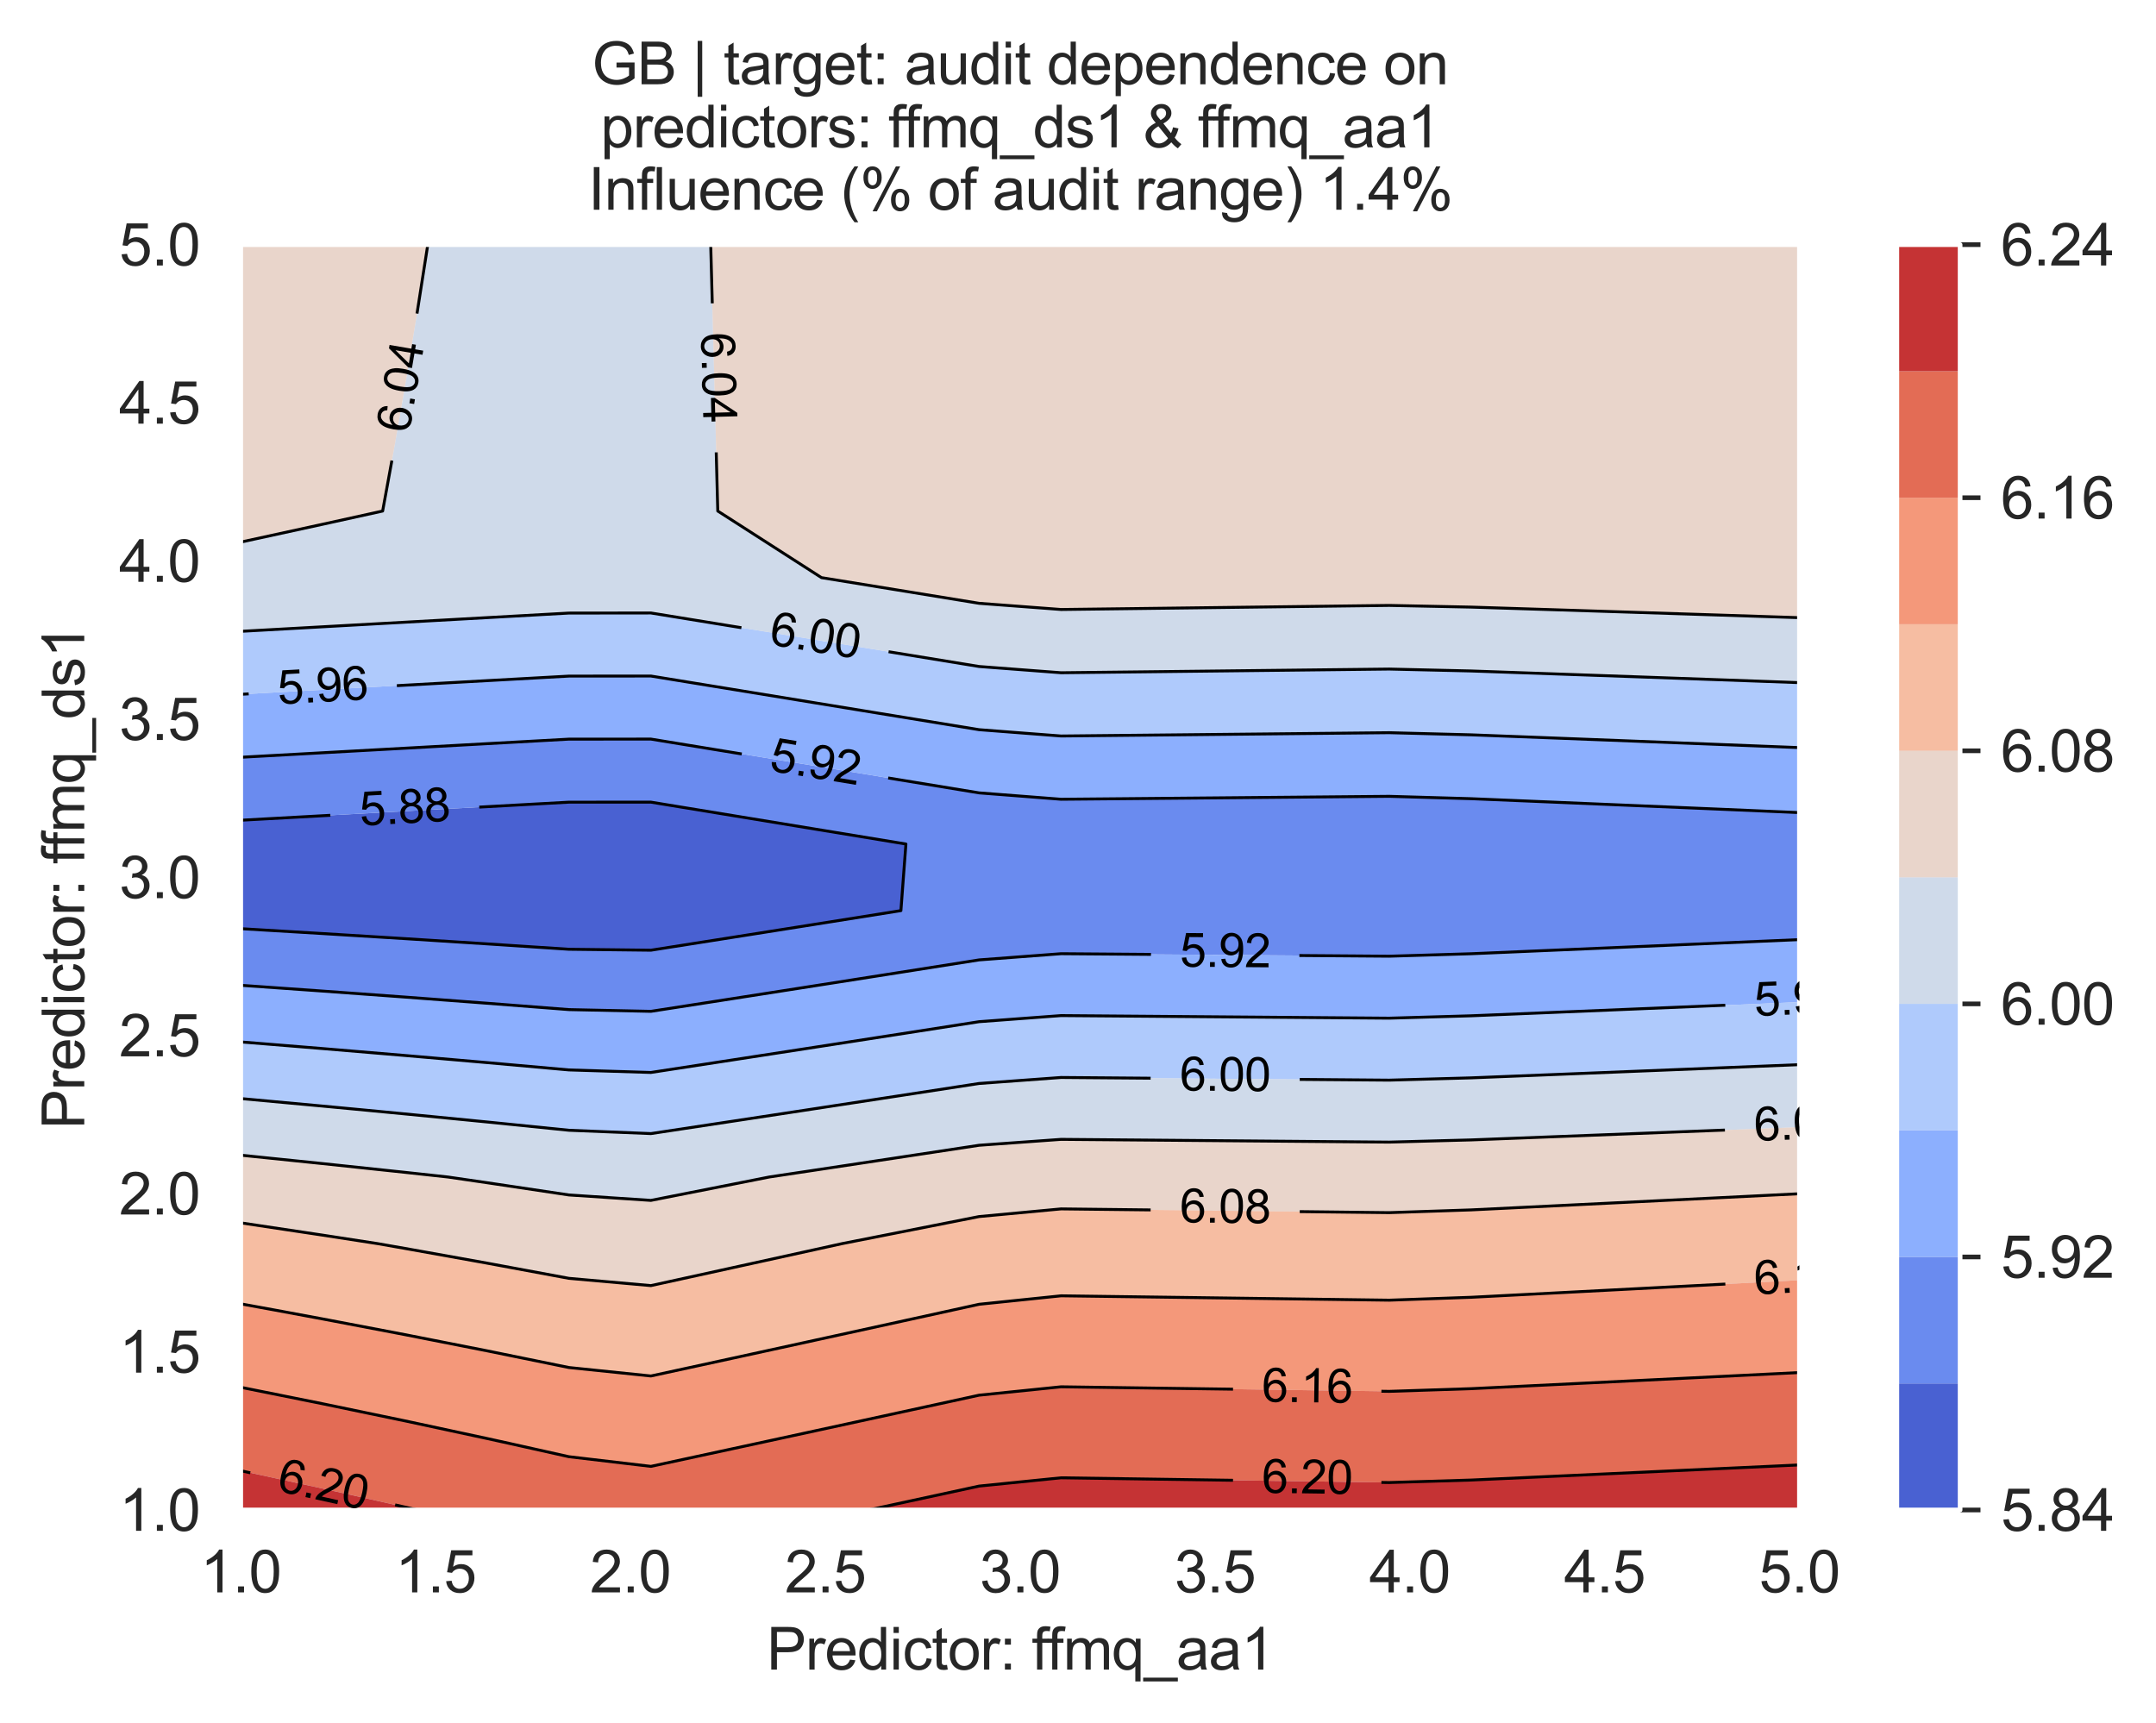 <?xml version="1.0" encoding="utf-8" standalone="no"?>
<!DOCTYPE svg PUBLIC "-//W3C//DTD SVG 1.1//EN"
  "http://www.w3.org/Graphics/SVG/1.1/DTD/svg11.dtd">
<svg xmlns:xlink="http://www.w3.org/1999/xlink" width="370.48pt" height="296.096pt" viewBox="0 0 370.48 296.096" xmlns="http://www.w3.org/2000/svg" version="1.1">
 <defs>
  <style type="text/css">*{stroke-linejoin: round; stroke-linecap: butt}</style>
 </defs>
 <g id="figure_1">
  <g id="patch_1">
   <path d="M 0 296.096 
L 370.48 296.096 
L 370.48 0 
L 0 0 
z
" style="fill: #ffffff"/>
  </g>
  <g id="axes_1">
   <g id="patch_2">
    <path d="M 41.367 259.483 
L 309.207 259.483 
L 309.207 42.043 
L 41.367 42.043 
z
" style="fill: #eaeaf2"/>
   </g>
   <g id="matplotlib.axis_1">
    <g id="xtick_1">
     <g id="line2d_1">
      <path d="M 41.367 259.483 
L 41.367 42.043 
" clip-path="url(#pca658f1499)" style="fill: none; stroke: #ffffff; stroke-width: 0.8; stroke-linecap: round"/>
     </g>
     <g id="text_1">
      <!-- 1.0 -->
      <g style="fill: #262626" transform="translate(34.417 273.641)scale(0.1 -0.1)">
       <defs>
        <path id="ArialMT-31" d="M 2384 0 
L 1822 0 
L 1822 3584 
Q 1619 3391 1289 3197 
Q 959 3003 697 2906 
L 697 3450 
Q 1169 3672 1522 3987 
Q 1875 4303 2022 4600 
L 2384 4600 
L 2384 0 
z
" transform="scale(0.016)"/>
        <path id="ArialMT-2e" d="M 581 0 
L 581 641 
L 1222 641 
L 1222 0 
L 581 0 
z
" transform="scale(0.016)"/>
        <path id="ArialMT-30" d="M 266 2259 
Q 266 3072 433 3567 
Q 600 4063 929 4331 
Q 1259 4600 1759 4600 
Q 2128 4600 2406 4451 
Q 2684 4303 2865 4023 
Q 3047 3744 3150 3342 
Q 3253 2941 3253 2259 
Q 3253 1453 3087 958 
Q 2922 463 2592 192 
Q 2263 -78 1759 -78 
Q 1097 -78 719 397 
Q 266 969 266 2259 
z
M 844 2259 
Q 844 1131 1108 757 
Q 1372 384 1759 384 
Q 2147 384 2411 759 
Q 2675 1134 2675 2259 
Q 2675 3391 2411 3762 
Q 2147 4134 1753 4134 
Q 1366 4134 1134 3806 
Q 844 3388 844 2259 
z
" transform="scale(0.016)"/>
       </defs>
       <use xlink:href="#ArialMT-31"/>
       <use xlink:href="#ArialMT-2e" x="55.615"/>
       <use xlink:href="#ArialMT-30" x="83.398"/>
      </g>
     </g>
    </g>
    <g id="xtick_2">
     <g id="line2d_2">
      <path d="M 74.847 259.483 
L 74.847 42.043 
" clip-path="url(#pca658f1499)" style="fill: none; stroke: #ffffff; stroke-width: 0.8; stroke-linecap: round"/>
     </g>
     <g id="text_2">
      <!-- 1.5 -->
      <g style="fill: #262626" transform="translate(67.897 273.641)scale(0.1 -0.1)">
       <defs>
        <path id="ArialMT-35" d="M 266 1200 
L 856 1250 
Q 922 819 1161 601 
Q 1400 384 1738 384 
Q 2144 384 2425 690 
Q 2706 997 2706 1503 
Q 2706 1984 2436 2262 
Q 2166 2541 1728 2541 
Q 1456 2541 1237 2417 
Q 1019 2294 894 2097 
L 366 2166 
L 809 4519 
L 3088 4519 
L 3088 3981 
L 1259 3981 
L 1013 2750 
Q 1425 3038 1878 3038 
Q 2478 3038 2890 2622 
Q 3303 2206 3303 1553 
Q 3303 931 2941 478 
Q 2500 -78 1738 -78 
Q 1113 -78 717 272 
Q 322 622 266 1200 
z
" transform="scale(0.016)"/>
       </defs>
       <use xlink:href="#ArialMT-31"/>
       <use xlink:href="#ArialMT-2e" x="55.615"/>
       <use xlink:href="#ArialMT-35" x="83.398"/>
      </g>
     </g>
    </g>
    <g id="xtick_3">
     <g id="line2d_3">
      <path d="M 108.327 259.483 
L 108.327 42.043 
" clip-path="url(#pca658f1499)" style="fill: none; stroke: #ffffff; stroke-width: 0.8; stroke-linecap: round"/>
     </g>
     <g id="text_3">
      <!-- 2.0 -->
      <g style="fill: #262626" transform="translate(101.377 273.641)scale(0.1 -0.1)">
       <defs>
        <path id="ArialMT-32" d="M 3222 541 
L 3222 0 
L 194 0 
Q 188 203 259 391 
Q 375 700 629 1000 
Q 884 1300 1366 1694 
Q 2113 2306 2375 2664 
Q 2638 3022 2638 3341 
Q 2638 3675 2398 3904 
Q 2159 4134 1775 4134 
Q 1369 4134 1125 3890 
Q 881 3647 878 3216 
L 300 3275 
Q 359 3922 746 4261 
Q 1134 4600 1788 4600 
Q 2447 4600 2831 4234 
Q 3216 3869 3216 3328 
Q 3216 3053 3103 2787 
Q 2991 2522 2730 2228 
Q 2469 1934 1863 1422 
Q 1356 997 1212 845 
Q 1069 694 975 541 
L 3222 541 
z
" transform="scale(0.016)"/>
       </defs>
       <use xlink:href="#ArialMT-32"/>
       <use xlink:href="#ArialMT-2e" x="55.615"/>
       <use xlink:href="#ArialMT-30" x="83.398"/>
      </g>
     </g>
    </g>
    <g id="xtick_4">
     <g id="line2d_4">
      <path d="M 141.807 259.483 
L 141.807 42.043 
" clip-path="url(#pca658f1499)" style="fill: none; stroke: #ffffff; stroke-width: 0.8; stroke-linecap: round"/>
     </g>
     <g id="text_4">
      <!-- 2.5 -->
      <g style="fill: #262626" transform="translate(134.857 273.641)scale(0.1 -0.1)">
       <use xlink:href="#ArialMT-32"/>
       <use xlink:href="#ArialMT-2e" x="55.615"/>
       <use xlink:href="#ArialMT-35" x="83.398"/>
      </g>
     </g>
    </g>
    <g id="xtick_5">
     <g id="line2d_5">
      <path d="M 175.287 259.483 
L 175.287 42.043 
" clip-path="url(#pca658f1499)" style="fill: none; stroke: #ffffff; stroke-width: 0.8; stroke-linecap: round"/>
     </g>
     <g id="text_5">
      <!-- 3.0 -->
      <g style="fill: #262626" transform="translate(168.337 273.641)scale(0.1 -0.1)">
       <defs>
        <path id="ArialMT-33" d="M 269 1209 
L 831 1284 
Q 928 806 1161 595 
Q 1394 384 1728 384 
Q 2125 384 2398 659 
Q 2672 934 2672 1341 
Q 2672 1728 2419 1979 
Q 2166 2231 1775 2231 
Q 1616 2231 1378 2169 
L 1441 2663 
Q 1497 2656 1531 2656 
Q 1891 2656 2178 2843 
Q 2466 3031 2466 3422 
Q 2466 3731 2256 3934 
Q 2047 4138 1716 4138 
Q 1388 4138 1169 3931 
Q 950 3725 888 3313 
L 325 3413 
Q 428 3978 793 4289 
Q 1159 4600 1703 4600 
Q 2078 4600 2393 4439 
Q 2709 4278 2876 4000 
Q 3044 3722 3044 3409 
Q 3044 3113 2884 2869 
Q 2725 2625 2413 2481 
Q 2819 2388 3044 2092 
Q 3269 1797 3269 1353 
Q 3269 753 2831 336 
Q 2394 -81 1725 -81 
Q 1122 -81 723 278 
Q 325 638 269 1209 
z
" transform="scale(0.016)"/>
       </defs>
       <use xlink:href="#ArialMT-33"/>
       <use xlink:href="#ArialMT-2e" x="55.615"/>
       <use xlink:href="#ArialMT-30" x="83.398"/>
      </g>
     </g>
    </g>
    <g id="xtick_6">
     <g id="line2d_6">
      <path d="M 208.767 259.483 
L 208.767 42.043 
" clip-path="url(#pca658f1499)" style="fill: none; stroke: #ffffff; stroke-width: 0.8; stroke-linecap: round"/>
     </g>
     <g id="text_6">
      <!-- 3.5 -->
      <g style="fill: #262626" transform="translate(201.817 273.641)scale(0.1 -0.1)">
       <use xlink:href="#ArialMT-33"/>
       <use xlink:href="#ArialMT-2e" x="55.615"/>
       <use xlink:href="#ArialMT-35" x="83.398"/>
      </g>
     </g>
    </g>
    <g id="xtick_7">
     <g id="line2d_7">
      <path d="M 242.247 259.483 
L 242.247 42.043 
" clip-path="url(#pca658f1499)" style="fill: none; stroke: #ffffff; stroke-width: 0.8; stroke-linecap: round"/>
     </g>
     <g id="text_7">
      <!-- 4.0 -->
      <g style="fill: #262626" transform="translate(235.297 273.641)scale(0.1 -0.1)">
       <defs>
        <path id="ArialMT-34" d="M 2069 0 
L 2069 1097 
L 81 1097 
L 81 1613 
L 2172 4581 
L 2631 4581 
L 2631 1613 
L 3250 1613 
L 3250 1097 
L 2631 1097 
L 2631 0 
L 2069 0 
z
M 2069 1613 
L 2069 3678 
L 634 1613 
L 2069 1613 
z
" transform="scale(0.016)"/>
       </defs>
       <use xlink:href="#ArialMT-34"/>
       <use xlink:href="#ArialMT-2e" x="55.615"/>
       <use xlink:href="#ArialMT-30" x="83.398"/>
      </g>
     </g>
    </g>
    <g id="xtick_8">
     <g id="line2d_8">
      <path d="M 275.727 259.483 
L 275.727 42.043 
" clip-path="url(#pca658f1499)" style="fill: none; stroke: #ffffff; stroke-width: 0.8; stroke-linecap: round"/>
     </g>
     <g id="text_8">
      <!-- 4.5 -->
      <g style="fill: #262626" transform="translate(268.777 273.641)scale(0.1 -0.1)">
       <use xlink:href="#ArialMT-34"/>
       <use xlink:href="#ArialMT-2e" x="55.615"/>
       <use xlink:href="#ArialMT-35" x="83.398"/>
      </g>
     </g>
    </g>
    <g id="xtick_9">
     <g id="line2d_9">
      <path d="M 309.207 259.483 
L 309.207 42.043 
" clip-path="url(#pca658f1499)" style="fill: none; stroke: #ffffff; stroke-width: 0.8; stroke-linecap: round"/>
     </g>
     <g id="text_9">
      <!-- 5.0 -->
      <g style="fill: #262626" transform="translate(302.257 273.641)scale(0.1 -0.1)">
       <use xlink:href="#ArialMT-35"/>
       <use xlink:href="#ArialMT-2e" x="55.615"/>
       <use xlink:href="#ArialMT-30" x="83.398"/>
      </g>
     </g>
    </g>
    <g id="text_10">
     <!-- Predictor: ffmq_aa1 -->
     <g style="fill: #262626" transform="translate(131.745 286.908)scale(0.1 -0.1)">
      <defs>
       <path id="ArialMT-50" d="M 494 0 
L 494 4581 
L 2222 4581 
Q 2678 4581 2919 4538 
Q 3256 4481 3484 4323 
Q 3713 4166 3852 3881 
Q 3991 3597 3991 3256 
Q 3991 2672 3619 2267 
Q 3247 1863 2275 1863 
L 1100 1863 
L 1100 0 
L 494 0 
z
M 1100 2403 
L 2284 2403 
Q 2872 2403 3119 2622 
Q 3366 2841 3366 3238 
Q 3366 3525 3220 3729 
Q 3075 3934 2838 4000 
Q 2684 4041 2272 4041 
L 1100 4041 
L 1100 2403 
z
" transform="scale(0.016)"/>
       <path id="ArialMT-72" d="M 416 0 
L 416 3319 
L 922 3319 
L 922 2816 
Q 1116 3169 1280 3281 
Q 1444 3394 1641 3394 
Q 1925 3394 2219 3213 
L 2025 2691 
Q 1819 2813 1613 2813 
Q 1428 2813 1281 2702 
Q 1134 2591 1072 2394 
Q 978 2094 978 1738 
L 978 0 
L 416 0 
z
" transform="scale(0.016)"/>
       <path id="ArialMT-65" d="M 2694 1069 
L 3275 997 
Q 3138 488 2766 206 
Q 2394 -75 1816 -75 
Q 1088 -75 661 373 
Q 234 822 234 1631 
Q 234 2469 665 2931 
Q 1097 3394 1784 3394 
Q 2450 3394 2872 2941 
Q 3294 2488 3294 1666 
Q 3294 1616 3291 1516 
L 816 1516 
Q 847 969 1125 678 
Q 1403 388 1819 388 
Q 2128 388 2347 550 
Q 2566 713 2694 1069 
z
M 847 1978 
L 2700 1978 
Q 2663 2397 2488 2606 
Q 2219 2931 1791 2931 
Q 1403 2931 1139 2672 
Q 875 2413 847 1978 
z
" transform="scale(0.016)"/>
       <path id="ArialMT-64" d="M 2575 0 
L 2575 419 
Q 2259 -75 1647 -75 
Q 1250 -75 917 144 
Q 584 363 401 755 
Q 219 1147 219 1656 
Q 219 2153 384 2558 
Q 550 2963 881 3178 
Q 1213 3394 1622 3394 
Q 1922 3394 2156 3267 
Q 2391 3141 2538 2938 
L 2538 4581 
L 3097 4581 
L 3097 0 
L 2575 0 
z
M 797 1656 
Q 797 1019 1065 703 
Q 1334 388 1700 388 
Q 2069 388 2326 689 
Q 2584 991 2584 1609 
Q 2584 2291 2321 2609 
Q 2059 2928 1675 2928 
Q 1300 2928 1048 2622 
Q 797 2316 797 1656 
z
" transform="scale(0.016)"/>
       <path id="ArialMT-69" d="M 425 3934 
L 425 4581 
L 988 4581 
L 988 3934 
L 425 3934 
z
M 425 0 
L 425 3319 
L 988 3319 
L 988 0 
L 425 0 
z
" transform="scale(0.016)"/>
       <path id="ArialMT-63" d="M 2588 1216 
L 3141 1144 
Q 3050 572 2676 248 
Q 2303 -75 1759 -75 
Q 1078 -75 664 370 
Q 250 816 250 1647 
Q 250 2184 428 2587 
Q 606 2991 970 3192 
Q 1334 3394 1763 3394 
Q 2303 3394 2647 3120 
Q 2991 2847 3088 2344 
L 2541 2259 
Q 2463 2594 2264 2762 
Q 2066 2931 1784 2931 
Q 1359 2931 1093 2626 
Q 828 2322 828 1663 
Q 828 994 1084 691 
Q 1341 388 1753 388 
Q 2084 388 2306 591 
Q 2528 794 2588 1216 
z
" transform="scale(0.016)"/>
       <path id="ArialMT-74" d="M 1650 503 
L 1731 6 
Q 1494 -44 1306 -44 
Q 1000 -44 831 53 
Q 663 150 594 308 
Q 525 466 525 972 
L 525 2881 
L 113 2881 
L 113 3319 
L 525 3319 
L 525 4141 
L 1084 4478 
L 1084 3319 
L 1650 3319 
L 1650 2881 
L 1084 2881 
L 1084 941 
Q 1084 700 1114 631 
Q 1144 563 1211 522 
Q 1278 481 1403 481 
Q 1497 481 1650 503 
z
" transform="scale(0.016)"/>
       <path id="ArialMT-6f" d="M 213 1659 
Q 213 2581 725 3025 
Q 1153 3394 1769 3394 
Q 2453 3394 2887 2945 
Q 3322 2497 3322 1706 
Q 3322 1066 3130 698 
Q 2938 331 2570 128 
Q 2203 -75 1769 -75 
Q 1072 -75 642 372 
Q 213 819 213 1659 
z
M 791 1659 
Q 791 1022 1069 705 
Q 1347 388 1769 388 
Q 2188 388 2466 706 
Q 2744 1025 2744 1678 
Q 2744 2294 2464 2611 
Q 2184 2928 1769 2928 
Q 1347 2928 1069 2612 
Q 791 2297 791 1659 
z
" transform="scale(0.016)"/>
       <path id="ArialMT-3a" d="M 578 2678 
L 578 3319 
L 1219 3319 
L 1219 2678 
L 578 2678 
z
M 578 0 
L 578 641 
L 1219 641 
L 1219 0 
L 578 0 
z
" transform="scale(0.016)"/>
       <path id="ArialMT-20" transform="scale(0.016)"/>
       <path id="ArialMT-66" d="M 556 0 
L 556 2881 
L 59 2881 
L 59 3319 
L 556 3319 
L 556 3672 
Q 556 4006 616 4169 
Q 697 4388 901 4523 
Q 1106 4659 1475 4659 
Q 1713 4659 2000 4603 
L 1916 4113 
Q 1741 4144 1584 4144 
Q 1328 4144 1222 4034 
Q 1116 3925 1116 3625 
L 1116 3319 
L 1763 3319 
L 1763 2881 
L 1116 2881 
L 1116 0 
L 556 0 
z
" transform="scale(0.016)"/>
       <path id="ArialMT-6d" d="M 422 0 
L 422 3319 
L 925 3319 
L 925 2853 
Q 1081 3097 1340 3245 
Q 1600 3394 1931 3394 
Q 2300 3394 2536 3241 
Q 2772 3088 2869 2813 
Q 3263 3394 3894 3394 
Q 4388 3394 4653 3120 
Q 4919 2847 4919 2278 
L 4919 0 
L 4359 0 
L 4359 2091 
Q 4359 2428 4304 2576 
Q 4250 2725 4106 2815 
Q 3963 2906 3769 2906 
Q 3419 2906 3187 2673 
Q 2956 2441 2956 1928 
L 2956 0 
L 2394 0 
L 2394 2156 
Q 2394 2531 2256 2718 
Q 2119 2906 1806 2906 
Q 1569 2906 1367 2781 
Q 1166 2656 1075 2415 
Q 984 2175 984 1722 
L 984 0 
L 422 0 
z
" transform="scale(0.016)"/>
       <path id="ArialMT-71" d="M 2538 -1272 
L 2538 353 
Q 2406 169 2170 47 
Q 1934 -75 1669 -75 
Q 1078 -75 651 397 
Q 225 869 225 1691 
Q 225 2191 398 2587 
Q 572 2984 901 3189 
Q 1231 3394 1625 3394 
Q 2241 3394 2594 2875 
L 2594 3319 
L 3100 3319 
L 3100 -1272 
L 2538 -1272 
z
M 803 1669 
Q 803 1028 1072 708 
Q 1341 388 1716 388 
Q 2075 388 2334 692 
Q 2594 997 2594 1619 
Q 2594 2281 2320 2615 
Q 2047 2950 1678 2950 
Q 1313 2950 1058 2639 
Q 803 2328 803 1669 
z
" transform="scale(0.016)"/>
       <path id="ArialMT-5f" d="M -97 -1272 
L -97 -866 
L 3631 -866 
L 3631 -1272 
L -97 -1272 
z
" transform="scale(0.016)"/>
       <path id="ArialMT-61" d="M 2588 409 
Q 2275 144 1986 34 
Q 1697 -75 1366 -75 
Q 819 -75 525 192 
Q 231 459 231 875 
Q 231 1119 342 1320 
Q 453 1522 633 1644 
Q 813 1766 1038 1828 
Q 1203 1872 1538 1913 
Q 2219 1994 2541 2106 
Q 2544 2222 2544 2253 
Q 2544 2597 2384 2738 
Q 2169 2928 1744 2928 
Q 1347 2928 1158 2789 
Q 969 2650 878 2297 
L 328 2372 
Q 403 2725 575 2942 
Q 747 3159 1072 3276 
Q 1397 3394 1825 3394 
Q 2250 3394 2515 3294 
Q 2781 3194 2906 3042 
Q 3031 2891 3081 2659 
Q 3109 2516 3109 2141 
L 3109 1391 
Q 3109 606 3145 398 
Q 3181 191 3288 0 
L 2700 0 
Q 2613 175 2588 409 
z
M 2541 1666 
Q 2234 1541 1622 1453 
Q 1275 1403 1131 1340 
Q 988 1278 909 1158 
Q 831 1038 831 891 
Q 831 666 1001 516 
Q 1172 366 1500 366 
Q 1825 366 2078 508 
Q 2331 650 2450 897 
Q 2541 1088 2541 1459 
L 2541 1666 
z
" transform="scale(0.016)"/>
      </defs>
      <use xlink:href="#ArialMT-50"/>
      <use xlink:href="#ArialMT-72" x="66.699"/>
      <use xlink:href="#ArialMT-65" x="100"/>
      <use xlink:href="#ArialMT-64" x="155.615"/>
      <use xlink:href="#ArialMT-69" x="211.23"/>
      <use xlink:href="#ArialMT-63" x="233.447"/>
      <use xlink:href="#ArialMT-74" x="283.447"/>
      <use xlink:href="#ArialMT-6f" x="311.23"/>
      <use xlink:href="#ArialMT-72" x="366.846"/>
      <use xlink:href="#ArialMT-3a" x="400.146"/>
      <use xlink:href="#ArialMT-20" x="427.93"/>
      <use xlink:href="#ArialMT-66" x="455.713"/>
      <use xlink:href="#ArialMT-66" x="481.746"/>
      <use xlink:href="#ArialMT-6d" x="509.529"/>
      <use xlink:href="#ArialMT-71" x="592.83"/>
      <use xlink:href="#ArialMT-5f" x="648.445"/>
      <use xlink:href="#ArialMT-61" x="704.061"/>
      <use xlink:href="#ArialMT-61" x="759.676"/>
      <use xlink:href="#ArialMT-31" x="815.291"/>
     </g>
    </g>
   </g>
   <g id="matplotlib.axis_2">
    <g id="ytick_1">
     <g id="line2d_10">
      <path d="M 41.367 259.483 
L 309.207 259.483 
" clip-path="url(#pca658f1499)" style="fill: none; stroke: #ffffff; stroke-width: 0.8; stroke-linecap: round"/>
     </g>
     <g id="text_11">
      <!-- 1.0 -->
      <g style="fill: #262626" transform="translate(20.467 263.062)scale(0.1 -0.1)">
       <use xlink:href="#ArialMT-31"/>
       <use xlink:href="#ArialMT-2e" x="55.615"/>
       <use xlink:href="#ArialMT-30" x="83.398"/>
      </g>
     </g>
    </g>
    <g id="ytick_2">
     <g id="line2d_11">
      <path d="M 41.367 232.303 
L 309.207 232.303 
" clip-path="url(#pca658f1499)" style="fill: none; stroke: #ffffff; stroke-width: 0.8; stroke-linecap: round"/>
     </g>
     <g id="text_12">
      <!-- 1.5 -->
      <g style="fill: #262626" transform="translate(20.467 235.882)scale(0.1 -0.1)">
       <use xlink:href="#ArialMT-31"/>
       <use xlink:href="#ArialMT-2e" x="55.615"/>
       <use xlink:href="#ArialMT-35" x="83.398"/>
      </g>
     </g>
    </g>
    <g id="ytick_3">
     <g id="line2d_12">
      <path d="M 41.367 205.123 
L 309.207 205.123 
" clip-path="url(#pca658f1499)" style="fill: none; stroke: #ffffff; stroke-width: 0.8; stroke-linecap: round"/>
     </g>
     <g id="text_13">
      <!-- 2.0 -->
      <g style="fill: #262626" transform="translate(20.467 208.702)scale(0.1 -0.1)">
       <use xlink:href="#ArialMT-32"/>
       <use xlink:href="#ArialMT-2e" x="55.615"/>
       <use xlink:href="#ArialMT-30" x="83.398"/>
      </g>
     </g>
    </g>
    <g id="ytick_4">
     <g id="line2d_13">
      <path d="M 41.367 177.943 
L 309.207 177.943 
" clip-path="url(#pca658f1499)" style="fill: none; stroke: #ffffff; stroke-width: 0.8; stroke-linecap: round"/>
     </g>
     <g id="text_14">
      <!-- 2.5 -->
      <g style="fill: #262626" transform="translate(20.467 181.522)scale(0.1 -0.1)">
       <use xlink:href="#ArialMT-32"/>
       <use xlink:href="#ArialMT-2e" x="55.615"/>
       <use xlink:href="#ArialMT-35" x="83.398"/>
      </g>
     </g>
    </g>
    <g id="ytick_5">
     <g id="line2d_14">
      <path d="M 41.367 150.763 
L 309.207 150.763 
" clip-path="url(#pca658f1499)" style="fill: none; stroke: #ffffff; stroke-width: 0.8; stroke-linecap: round"/>
     </g>
     <g id="text_15">
      <!-- 3.0 -->
      <g style="fill: #262626" transform="translate(20.467 154.342)scale(0.1 -0.1)">
       <use xlink:href="#ArialMT-33"/>
       <use xlink:href="#ArialMT-2e" x="55.615"/>
       <use xlink:href="#ArialMT-30" x="83.398"/>
      </g>
     </g>
    </g>
    <g id="ytick_6">
     <g id="line2d_15">
      <path d="M 41.367 123.583 
L 309.207 123.583 
" clip-path="url(#pca658f1499)" style="fill: none; stroke: #ffffff; stroke-width: 0.8; stroke-linecap: round"/>
     </g>
     <g id="text_16">
      <!-- 3.5 -->
      <g style="fill: #262626" transform="translate(20.467 127.162)scale(0.1 -0.1)">
       <use xlink:href="#ArialMT-33"/>
       <use xlink:href="#ArialMT-2e" x="55.615"/>
       <use xlink:href="#ArialMT-35" x="83.398"/>
      </g>
     </g>
    </g>
    <g id="ytick_7">
     <g id="line2d_16">
      <path d="M 41.367 96.403 
L 309.207 96.403 
" clip-path="url(#pca658f1499)" style="fill: none; stroke: #ffffff; stroke-width: 0.8; stroke-linecap: round"/>
     </g>
     <g id="text_17">
      <!-- 4.0 -->
      <g style="fill: #262626" transform="translate(20.467 99.982)scale(0.1 -0.1)">
       <use xlink:href="#ArialMT-34"/>
       <use xlink:href="#ArialMT-2e" x="55.615"/>
       <use xlink:href="#ArialMT-30" x="83.398"/>
      </g>
     </g>
    </g>
    <g id="ytick_8">
     <g id="line2d_17">
      <path d="M 41.367 69.223 
L 309.207 69.223 
" clip-path="url(#pca658f1499)" style="fill: none; stroke: #ffffff; stroke-width: 0.8; stroke-linecap: round"/>
     </g>
     <g id="text_18">
      <!-- 4.5 -->
      <g style="fill: #262626" transform="translate(20.467 72.802)scale(0.1 -0.1)">
       <use xlink:href="#ArialMT-34"/>
       <use xlink:href="#ArialMT-2e" x="55.615"/>
       <use xlink:href="#ArialMT-35" x="83.398"/>
      </g>
     </g>
    </g>
    <g id="ytick_9">
     <g id="line2d_18">
      <path d="M 41.367 42.043 
L 309.207 42.043 
" clip-path="url(#pca658f1499)" style="fill: none; stroke: #ffffff; stroke-width: 0.8; stroke-linecap: round"/>
     </g>
     <g id="text_19">
      <!-- 5.0 -->
      <g style="fill: #262626" transform="translate(20.467 45.622)scale(0.1 -0.1)">
       <use xlink:href="#ArialMT-35"/>
       <use xlink:href="#ArialMT-2e" x="55.615"/>
       <use xlink:href="#ArialMT-30" x="83.398"/>
      </g>
     </g>
    </g>
    <g id="text_20">
     <!-- Predictor: ffmq_ds1 -->
     <g style="fill: #262626" transform="translate(14.48 194.025)rotate(-90)scale(0.1 -0.1)">
      <defs>
       <path id="ArialMT-73" d="M 197 991 
L 753 1078 
Q 800 744 1014 566 
Q 1228 388 1613 388 
Q 2000 388 2187 545 
Q 2375 703 2375 916 
Q 2375 1106 2209 1216 
Q 2094 1291 1634 1406 
Q 1016 1563 777 1677 
Q 538 1791 414 1992 
Q 291 2194 291 2438 
Q 291 2659 392 2848 
Q 494 3038 669 3163 
Q 800 3259 1026 3326 
Q 1253 3394 1513 3394 
Q 1903 3394 2198 3281 
Q 2494 3169 2634 2976 
Q 2775 2784 2828 2463 
L 2278 2388 
Q 2241 2644 2061 2787 
Q 1881 2931 1553 2931 
Q 1166 2931 1000 2803 
Q 834 2675 834 2503 
Q 834 2394 903 2306 
Q 972 2216 1119 2156 
Q 1203 2125 1616 2013 
Q 2213 1853 2448 1751 
Q 2684 1650 2818 1456 
Q 2953 1263 2953 975 
Q 2953 694 2789 445 
Q 2625 197 2315 61 
Q 2006 -75 1616 -75 
Q 969 -75 630 194 
Q 291 463 197 991 
z
" transform="scale(0.016)"/>
      </defs>
      <use xlink:href="#ArialMT-50"/>
      <use xlink:href="#ArialMT-72" x="66.699"/>
      <use xlink:href="#ArialMT-65" x="100"/>
      <use xlink:href="#ArialMT-64" x="155.615"/>
      <use xlink:href="#ArialMT-69" x="211.23"/>
      <use xlink:href="#ArialMT-63" x="233.447"/>
      <use xlink:href="#ArialMT-74" x="283.447"/>
      <use xlink:href="#ArialMT-6f" x="311.23"/>
      <use xlink:href="#ArialMT-72" x="366.846"/>
      <use xlink:href="#ArialMT-3a" x="400.146"/>
      <use xlink:href="#ArialMT-20" x="427.93"/>
      <use xlink:href="#ArialMT-66" x="455.713"/>
      <use xlink:href="#ArialMT-66" x="481.746"/>
      <use xlink:href="#ArialMT-6d" x="509.529"/>
      <use xlink:href="#ArialMT-71" x="592.83"/>
      <use xlink:href="#ArialMT-5f" x="648.445"/>
      <use xlink:href="#ArialMT-64" x="704.061"/>
      <use xlink:href="#ArialMT-73" x="759.676"/>
      <use xlink:href="#ArialMT-31" x="809.676"/>
     </g>
    </g>
   </g>
   <g id="PathCollection_1">
    <path d="M 55.464 160.429 
L 69.561 161.299 
L 83.658 162.198 
L 97.755 163.126 
L 111.851 163.288 
L 125.948 161.068 
L 140.045 158.836 
L 154.142 156.592 
L 154.809 156.485 
L 155.671 145.041 
L 154.142 144.789 
L 140.045 142.471 
L 125.948 140.156 
L 111.851 137.843 
L 97.755 137.848 
L 83.658 138.625 
L 69.561 139.402 
L 55.464 140.178 
L 41.367 140.954 
L 41.367 145.041 
L 41.367 156.485 
L 41.367 159.585 
z
" clip-path="url(#pca658f1499)" style="fill: #4961d2"/>
   </g>
   <g id="PathCollection_2">
    <path d="M 55.464 170.312 
L 69.561 171.339 
L 83.658 172.399 
L 97.755 173.494 
L 111.851 173.792 
L 125.948 171.601 
L 140.045 169.397 
L 149.39 167.929 
L 154.142 167.181 
L 168.239 164.954 
L 182.336 163.889 
L 196.432 163.996 
L 210.529 164.103 
L 224.626 164.211 
L 238.723 164.318 
L 252.82 163.894 
L 266.917 163.29 
L 281.014 162.684 
L 295.11 162.076 
L 309.207 161.466 
L 309.207 156.485 
L 309.207 145.041 
L 309.207 139.64 
L 295.11 139.035 
L 281.014 138.436 
L 266.917 137.841 
L 252.82 137.251 
L 238.723 136.844 
L 224.626 136.971 
L 210.529 137.096 
L 196.432 137.222 
L 182.336 137.347 
L 168.239 136.251 
L 154.142 133.936 
L 152.072 133.597 
L 140.045 131.624 
L 125.948 129.315 
L 111.851 127.007 
L 97.755 127.016 
L 83.658 127.796 
L 69.561 128.576 
L 55.464 129.355 
L 41.367 130.134 
L 41.367 133.597 
L 41.367 140.954 
L 55.464 140.178 
L 69.561 139.402 
L 83.658 138.625 
L 97.755 137.848 
L 111.851 137.843 
L 125.948 140.156 
L 140.045 142.471 
L 154.142 144.789 
L 155.671 145.041 
L 154.809 156.485 
L 154.142 156.592 
L 140.045 158.836 
L 125.948 161.068 
L 111.851 163.288 
L 97.755 163.126 
L 83.658 162.198 
L 69.561 161.299 
L 55.464 160.429 
L 41.367 159.585 
L 41.367 167.929 
L 41.367 169.316 
z
" clip-path="url(#pca658f1499)" style="fill: #6a8bef"/>
   </g>
   <g id="PathCollection_3">
    <path d="M 55.464 180.194 
L 69.561 181.378 
L 83.658 182.6 
L 97.755 183.862 
L 111.851 184.297 
L 125.948 182.133 
L 140.045 179.958 
L 143.818 179.374 
L 154.142 177.771 
L 168.239 175.572 
L 182.336 174.523 
L 196.432 174.634 
L 210.529 174.745 
L 224.626 174.856 
L 238.723 174.967 
L 252.82 174.558 
L 266.917 173.974 
L 281.014 173.388 
L 295.11 172.8 
L 309.207 172.209 
L 309.207 167.929 
L 309.207 161.466 
L 295.11 162.076 
L 281.014 162.684 
L 266.917 163.29 
L 252.82 163.894 
L 238.723 164.318 
L 224.626 164.211 
L 210.529 164.103 
L 196.432 163.996 
L 182.336 163.889 
L 168.239 164.954 
L 154.142 167.181 
L 149.39 167.929 
L 140.045 169.397 
L 125.948 171.601 
L 111.851 173.792 
L 97.755 173.494 
L 83.658 172.399 
L 69.561 171.339 
L 55.464 170.312 
L 41.367 169.316 
L 41.367 179.047 
L 45.424 179.374 
z
" clip-path="url(#pca658f1499)" style="fill: #8caffe"/>
    <path d="M 154.142 133.936 
L 168.239 136.251 
L 182.336 137.347 
L 196.432 137.222 
L 210.529 137.096 
L 224.626 136.971 
L 238.723 136.844 
L 252.82 137.251 
L 266.917 137.841 
L 281.014 138.436 
L 295.11 139.035 
L 309.207 139.64 
L 309.207 133.597 
L 309.207 128.475 
L 295.11 127.918 
L 281.014 127.366 
L 266.917 126.819 
L 252.82 126.277 
L 238.723 125.909 
L 224.626 126.052 
L 210.529 126.194 
L 196.432 126.336 
L 182.336 126.477 
L 168.239 125.392 
L 154.142 123.083 
L 148.454 122.153 
L 140.045 120.777 
L 125.948 118.473 
L 111.851 116.172 
L 97.755 116.184 
L 83.658 116.967 
L 69.561 117.75 
L 55.464 118.532 
L 41.367 119.314 
L 41.367 122.153 
L 41.367 130.134 
L 55.464 129.355 
L 69.561 128.576 
L 83.658 127.796 
L 97.755 127.016 
L 111.851 127.007 
L 125.948 129.315 
L 140.045 131.624 
L 152.072 133.597 
z
" clip-path="url(#pca658f1499)" style="fill: #8caffe"/>
   </g>
   <g id="PathCollection_4">
    <path d="M 69.561 191.418 
L 83.658 192.801 
L 97.755 194.23 
L 111.851 194.801 
L 125.948 192.666 
L 138.086 190.818 
L 140.045 190.519 
L 154.142 188.36 
L 168.239 186.19 
L 182.336 185.158 
L 196.432 185.272 
L 210.529 185.387 
L 224.626 185.501 
L 238.723 185.616 
L 252.82 185.223 
L 266.917 184.659 
L 281.014 184.092 
L 295.11 183.524 
L 309.207 182.953 
L 309.207 179.374 
L 309.207 172.209 
L 295.11 172.8 
L 281.014 173.388 
L 266.917 173.974 
L 252.82 174.558 
L 238.723 174.967 
L 224.626 174.856 
L 210.529 174.745 
L 196.432 174.634 
L 182.336 174.523 
L 168.239 175.572 
L 154.142 177.771 
L 143.818 179.374 
L 140.045 179.958 
L 125.948 182.133 
L 111.851 184.297 
L 97.755 183.862 
L 83.658 182.6 
L 69.561 181.378 
L 55.464 180.194 
L 45.424 179.374 
L 41.367 179.047 
L 41.367 179.374 
L 41.367 188.778 
L 55.464 190.077 
L 63.308 190.818 
z
" clip-path="url(#pca658f1499)" style="fill: #afcafc"/>
    <path d="M 154.142 123.083 
L 168.239 125.392 
L 182.336 126.477 
L 196.432 126.336 
L 210.529 126.194 
L 224.626 126.052 
L 238.723 125.909 
L 252.82 126.277 
L 266.917 126.819 
L 281.014 127.366 
L 295.11 127.918 
L 309.207 128.475 
L 309.207 122.153 
L 309.207 117.309 
L 295.11 116.801 
L 281.014 116.297 
L 266.917 115.798 
L 252.82 115.303 
L 238.723 114.974 
L 224.626 115.133 
L 210.529 115.292 
L 196.432 115.45 
L 182.336 115.607 
L 168.239 114.534 
L 154.142 112.23 
L 144.817 110.708 
L 140.045 109.93 
L 125.948 107.632 
L 111.851 105.336 
L 97.755 105.353 
L 83.658 106.138 
L 69.561 106.924 
L 55.464 107.709 
L 41.367 108.494 
L 41.367 110.708 
L 41.367 119.314 
L 55.464 118.532 
L 69.561 117.75 
L 83.658 116.967 
L 97.755 116.184 
L 111.851 116.172 
L 125.948 118.473 
L 140.045 120.777 
L 148.454 122.153 
z
" clip-path="url(#pca658f1499)" style="fill: #afcafc"/>
   </g>
   <g id="PathCollection_5">
    <path d="M 83.658 203.239 
L 97.755 205.347 
L 111.851 206.28 
L 125.948 203.497 
L 132.186 202.262 
L 140.045 201.08 
L 154.142 198.95 
L 168.239 196.809 
L 182.336 195.793 
L 196.432 195.911 
L 210.529 196.029 
L 224.626 196.147 
L 238.723 196.265 
L 252.82 195.888 
L 266.917 195.343 
L 281.014 194.796 
L 295.11 194.247 
L 309.207 193.697 
L 309.207 190.818 
L 309.207 182.953 
L 295.11 183.524 
L 281.014 184.092 
L 266.917 184.659 
L 252.82 185.223 
L 238.723 185.616 
L 224.626 185.501 
L 210.529 185.387 
L 196.432 185.272 
L 182.336 185.158 
L 168.239 186.19 
L 154.142 188.36 
L 140.045 190.519 
L 138.086 190.818 
L 125.948 192.666 
L 111.851 194.801 
L 97.755 194.23 
L 83.658 192.801 
L 69.561 191.418 
L 63.308 190.818 
L 55.464 190.077 
L 41.367 188.778 
L 41.367 190.818 
L 41.367 198.509 
L 55.464 199.96 
L 69.561 201.457 
L 76.961 202.262 
z
" clip-path="url(#pca658f1499)" style="fill: #cfdaea"/>
    <path d="M 154.142 112.23 
L 168.239 114.534 
L 182.336 115.607 
L 196.432 115.45 
L 210.529 115.292 
L 224.626 115.133 
L 238.723 114.974 
L 252.82 115.303 
L 266.917 115.798 
L 281.014 116.297 
L 295.11 116.801 
L 309.207 117.309 
L 309.207 110.708 
L 309.207 106.144 
L 295.11 105.684 
L 281.014 105.228 
L 266.917 104.776 
L 252.82 104.328 
L 238.723 104.039 
L 224.626 104.214 
L 210.529 104.389 
L 196.432 104.564 
L 182.336 104.737 
L 168.239 103.675 
L 154.142 101.377 
L 141.16 99.264 
L 140.045 98.546 
L 125.948 89.49 
L 123.34 87.82 
L 123.04 76.376 
L 122.738 64.932 
L 122.433 53.487 
L 122.126 42.043 
L 111.851 42.043 
L 97.755 42.043 
L 83.658 42.043 
L 73.512 42.043 
L 71.718 53.487 
L 69.831 64.932 
L 69.561 66.525 
L 67.846 76.376 
L 65.752 87.82 
L 55.464 90.086 
L 41.367 93.159 
L 41.367 99.264 
L 41.367 108.494 
L 55.464 107.709 
L 69.561 106.924 
L 83.658 106.138 
L 97.755 105.353 
L 111.851 105.336 
L 125.948 107.632 
L 140.045 109.93 
L 144.817 110.708 
z
" clip-path="url(#pca658f1499)" style="fill: #cfdaea"/>
   </g>
   <g id="PathCollection_6">
    <path d="M 69.561 214.529 
L 83.658 217.058 
L 97.755 219.673 
L 111.851 220.924 
L 125.948 217.834 
L 140.045 214.736 
L 144.721 213.706 
L 154.142 211.848 
L 168.239 209.06 
L 182.336 207.742 
L 196.432 207.903 
L 210.529 208.063 
L 224.626 208.224 
L 238.723 208.386 
L 252.82 207.912 
L 266.917 207.223 
L 281.014 206.531 
L 295.11 205.836 
L 309.207 205.137 
L 309.207 202.262 
L 309.207 193.697 
L 295.11 194.247 
L 281.014 194.796 
L 266.917 195.343 
L 252.82 195.888 
L 238.723 196.265 
L 224.626 196.147 
L 210.529 196.029 
L 196.432 195.911 
L 182.336 195.793 
L 168.239 196.809 
L 154.142 198.95 
L 140.045 201.08 
L 132.186 202.262 
L 125.948 203.497 
L 111.851 206.28 
L 97.755 205.347 
L 83.658 203.239 
L 76.961 202.262 
L 69.561 201.457 
L 55.464 199.96 
L 41.367 198.509 
L 41.367 202.262 
L 41.367 210.138 
L 55.464 212.255 
L 64.87 213.706 
z
" clip-path="url(#pca658f1499)" style="fill: #e9d5cb"/>
    <path d="M 154.142 101.377 
L 168.239 103.675 
L 182.336 104.737 
L 196.432 104.564 
L 210.529 104.389 
L 224.626 104.214 
L 238.723 104.039 
L 252.82 104.328 
L 266.917 104.776 
L 281.014 105.228 
L 295.11 105.684 
L 309.207 106.144 
L 309.207 99.264 
L 309.207 87.82 
L 309.207 76.376 
L 309.207 64.932 
L 309.207 53.487 
L 309.207 42.043 
L 295.11 42.043 
L 281.014 42.043 
L 266.917 42.043 
L 252.82 42.043 
L 238.723 42.043 
L 224.626 42.043 
L 210.529 42.043 
L 196.432 42.043 
L 182.336 42.043 
L 168.239 42.043 
L 154.142 42.043 
L 140.045 42.043 
L 125.948 42.043 
L 122.126 42.043 
L 122.433 53.487 
L 122.738 64.932 
L 123.04 76.376 
L 123.34 87.82 
L 125.948 89.49 
L 140.045 98.546 
L 141.16 99.264 
z
" clip-path="url(#pca658f1499)" style="fill: #e9d5cb"/>
    <path d="M 55.464 90.086 
L 65.752 87.82 
L 67.846 76.376 
L 69.561 66.525 
L 69.831 64.932 
L 71.718 53.487 
L 73.512 42.043 
L 69.561 42.043 
L 55.464 42.043 
L 41.367 42.043 
L 41.367 53.487 
L 41.367 64.932 
L 41.367 76.376 
L 41.367 87.82 
L 41.367 93.159 
z
" clip-path="url(#pca658f1499)" style="fill: #e9d5cb"/>
   </g>
   <g id="PathCollection_7">
    <path d="M 55.464 226.657 
L 69.561 229.346 
L 83.658 232.125 
L 97.755 235 
L 111.851 236.456 
L 125.948 233.389 
L 140.045 230.313 
L 154.142 227.227 
L 163.61 225.15 
L 168.239 224.134 
L 182.336 222.677 
L 196.432 222.864 
L 210.529 223.052 
L 224.626 223.24 
L 238.723 223.428 
L 252.82 222.93 
L 266.917 222.201 
L 281.014 221.468 
L 295.11 220.73 
L 309.207 219.989 
L 309.207 213.706 
L 309.207 205.137 
L 295.11 205.836 
L 281.014 206.531 
L 266.917 207.223 
L 252.82 207.912 
L 238.723 208.386 
L 224.626 208.224 
L 210.529 208.063 
L 196.432 207.903 
L 182.336 207.742 
L 168.239 209.06 
L 154.142 211.848 
L 144.721 213.706 
L 140.045 214.736 
L 125.948 217.834 
L 111.851 220.924 
L 97.755 219.673 
L 83.658 217.058 
L 69.561 214.529 
L 64.87 213.706 
L 55.464 212.255 
L 41.367 210.138 
L 41.367 213.706 
L 41.367 224.056 
L 47.355 225.15 
z
" clip-path="url(#pca658f1499)" style="fill: #f6bda2"/>
   </g>
   <g id="PathCollection_8">
    <path d="M 97.755 250.326 
L 111.851 251.988 
L 125.948 248.943 
L 130.126 248.039 
L 140.045 245.889 
L 154.142 242.826 
L 168.239 239.755 
L 182.336 238.313 
L 196.432 238.509 
L 210.529 238.705 
L 224.626 238.901 
L 238.723 239.097 
L 252.82 238.633 
L 266.917 237.946 
L 281.014 237.256 
L 294.443 236.595 
L 295.11 236.562 
L 309.207 235.864 
L 309.207 225.15 
L 309.207 219.989 
L 295.11 220.73 
L 281.014 221.468 
L 266.917 222.201 
L 252.82 222.93 
L 238.723 223.428 
L 224.626 223.24 
L 210.529 223.052 
L 196.432 222.864 
L 182.336 222.677 
L 168.239 224.134 
L 163.61 225.15 
L 154.142 227.227 
L 140.045 230.313 
L 125.948 233.389 
L 111.851 236.456 
L 97.755 235 
L 83.658 232.125 
L 69.561 229.346 
L 55.464 226.657 
L 47.355 225.15 
L 41.367 224.056 
L 41.367 225.15 
L 41.367 236.595 
L 41.367 238.395 
L 55.464 241.232 
L 69.561 244.162 
L 83.658 247.192 
L 87.514 248.039 
z
" clip-path="url(#pca658f1499)" style="fill: #f4987a"/>
   </g>
   <g id="PathCollection_9">
    <path d="M 55.464 255.806 
L 69.561 258.979 
L 71.759 259.483 
L 83.658 259.483 
L 97.755 259.483 
L 111.851 259.483 
L 125.948 259.483 
L 140.045 259.483 
L 149.242 259.483 
L 154.142 258.425 
L 168.239 255.376 
L 182.336 253.95 
L 196.432 254.154 
L 210.529 254.357 
L 224.626 254.561 
L 238.723 254.766 
L 252.82 254.336 
L 266.917 253.692 
L 281.014 253.044 
L 295.11 252.393 
L 309.207 251.738 
L 309.207 248.039 
L 309.207 236.595 
L 309.207 235.864 
L 295.11 236.562 
L 294.443 236.595 
L 281.014 237.256 
L 266.917 237.946 
L 252.82 238.633 
L 238.723 239.097 
L 224.626 238.901 
L 210.529 238.705 
L 196.432 238.509 
L 182.336 238.313 
L 168.239 239.755 
L 154.142 242.826 
L 140.045 245.889 
L 130.126 248.039 
L 125.948 248.943 
L 111.851 251.988 
L 97.755 250.326 
L 87.514 248.039 
L 83.658 247.192 
L 69.561 244.162 
L 55.464 241.232 
L 41.367 238.395 
L 41.367 248.039 
L 41.367 252.735 
z
" clip-path="url(#pca658f1499)" style="fill: #e36c55"/>
   </g>
   <g id="PathCollection_10">
    <path d="M 55.464 259.483 
L 69.561 259.483 
L 71.759 259.483 
L 69.561 258.979 
L 55.464 255.806 
L 41.367 252.735 
L 41.367 259.483 
z
" clip-path="url(#pca658f1499)" style="fill: #c53334"/>
    <path d="M 154.142 259.483 
L 168.239 259.483 
L 182.336 259.483 
L 196.432 259.483 
L 210.529 259.483 
L 224.626 259.483 
L 238.723 259.483 
L 252.82 259.483 
L 266.917 259.483 
L 281.014 259.483 
L 295.11 259.483 
L 309.207 259.483 
L 309.207 251.738 
L 295.11 252.393 
L 281.014 253.044 
L 266.917 253.692 
L 252.82 254.336 
L 238.723 254.766 
L 224.626 254.561 
L 210.529 254.357 
L 196.432 254.154 
L 182.336 253.95 
L 168.239 255.376 
L 154.142 258.425 
L 149.242 259.483 
z
" clip-path="url(#pca658f1499)" style="fill: #c53334"/>
   </g>
   <g id="PathCollection_11"/>
   <g id="PathCollection_12">
    <path d="M 41.367 140.954 
L 55.464 140.178 
L 56.768 140.106 
" clip-path="url(#pca658f1499)" style="fill: none; stroke: #000000; stroke-width: 0.5"/>
    <path d="M 82.354 138.697 
L 83.658 138.625 
L 97.755 137.848 
L 111.851 137.843 
L 125.948 140.156 
L 140.045 142.471 
L 154.142 144.789 
L 155.671 145.041 
L 154.809 156.485 
L 154.142 156.592 
L 140.045 158.836 
L 125.948 161.068 
L 111.851 163.288 
L 97.755 163.126 
L 83.658 162.198 
L 69.561 161.299 
L 55.464 160.429 
L 41.367 159.585 
" clip-path="url(#pca658f1499)" style="fill: none; stroke: #000000; stroke-width: 0.5"/>
   </g>
   <g id="PathCollection_13">
    <path d="M 309.207 161.466 
L 295.11 162.076 
L 281.014 162.684 
L 266.917 163.29 
L 252.82 163.894 
L 238.723 164.318 
L 224.626 164.211 
L 223.279 164.2 
" clip-path="url(#pca658f1499)" style="fill: none; stroke: #000000; stroke-width: 0.5"/>
    <path d="M 197.78 164.006 
L 196.432 163.996 
L 182.336 163.889 
L 168.239 164.954 
L 154.142 167.181 
L 149.39 167.929 
L 140.045 169.397 
L 125.948 171.601 
L 111.851 173.792 
L 97.755 173.494 
L 83.658 172.399 
L 69.561 171.339 
L 55.464 170.312 
L 41.367 169.316 
" clip-path="url(#pca658f1499)" style="fill: none; stroke: #000000; stroke-width: 0.5"/>
    <path d="M 41.367 130.134 
L 55.464 129.355 
L 69.561 128.576 
L 83.658 127.796 
L 97.755 127.016 
L 111.851 127.007 
L 125.948 129.315 
L 127.463 129.563 
" clip-path="url(#pca658f1499)" style="fill: none; stroke: #000000; stroke-width: 0.5"/>
    <path d="M 152.627 133.688 
L 154.142 133.936 
L 168.239 136.251 
L 182.336 137.347 
L 196.432 137.222 
L 210.529 137.096 
L 224.626 136.971 
L 238.723 136.844 
L 252.82 137.251 
L 266.917 137.841 
L 281.014 138.436 
L 295.11 139.035 
L 309.207 139.64 
" clip-path="url(#pca658f1499)" style="fill: none; stroke: #000000; stroke-width: 0.5"/>
   </g>
   <g id="PathCollection_14">
    <path d="M 296.468 172.743 
L 295.11 172.8 
L 281.014 173.388 
L 266.917 173.974 
L 252.82 174.558 
L 238.723 174.967 
L 224.626 174.856 
L 210.529 174.745 
L 196.432 174.634 
L 182.336 174.523 
L 168.239 175.572 
L 154.142 177.771 
L 143.818 179.374 
L 140.045 179.958 
L 125.948 182.133 
L 111.851 184.297 
L 97.755 183.862 
L 83.658 182.6 
L 69.561 181.378 
L 55.464 180.194 
L 45.424 179.374 
L 41.367 179.047 
" clip-path="url(#pca658f1499)" style="fill: none; stroke: #000000; stroke-width: 0.5"/>
    <path d="M 41.367 119.314 
L 42.734 119.238 
" clip-path="url(#pca658f1499)" style="fill: none; stroke: #000000; stroke-width: 0.5"/>
    <path d="M 68.194 117.826 
L 69.561 117.75 
L 83.658 116.967 
L 97.755 116.184 
L 111.851 116.172 
L 125.948 118.473 
L 140.045 120.777 
L 148.454 122.153 
L 154.142 123.083 
L 168.239 125.392 
L 182.336 126.477 
L 196.432 126.336 
L 210.529 126.194 
L 224.626 126.052 
L 238.723 125.909 
L 252.82 126.277 
L 266.917 126.819 
L 281.014 127.366 
L 295.11 127.918 
L 309.207 128.475 
" clip-path="url(#pca658f1499)" style="fill: none; stroke: #000000; stroke-width: 0.5"/>
   </g>
   <g id="PathCollection_15">
    <path d="M 309.207 182.953 
L 295.11 183.524 
L 281.014 184.092 
L 266.917 184.659 
L 252.82 185.223 
L 238.723 185.616 
L 224.626 185.501 
L 223.341 185.491 
" clip-path="url(#pca658f1499)" style="fill: none; stroke: #000000; stroke-width: 0.5"/>
    <path d="M 197.717 185.283 
L 196.432 185.272 
L 182.336 185.158 
L 168.239 186.19 
L 154.142 188.36 
L 140.045 190.519 
L 138.086 190.818 
L 125.948 192.666 
L 111.851 194.801 
L 97.755 194.23 
L 83.658 192.801 
L 69.561 191.418 
L 63.308 190.818 
L 55.464 190.077 
L 41.367 188.778 
" clip-path="url(#pca658f1499)" style="fill: none; stroke: #000000; stroke-width: 0.5"/>
    <path d="M 41.367 108.494 
L 55.464 107.709 
L 69.561 106.924 
L 83.658 106.138 
L 97.755 105.353 
L 111.851 105.336 
L 125.948 107.632 
L 127.4 107.868 
" clip-path="url(#pca658f1499)" style="fill: none; stroke: #000000; stroke-width: 0.5"/>
    <path d="M 152.69 111.994 
L 154.142 112.23 
L 168.239 114.534 
L 182.336 115.607 
L 196.432 115.45 
L 210.529 115.292 
L 224.626 115.133 
L 238.723 114.974 
L 252.82 115.303 
L 266.917 115.798 
L 281.014 116.297 
L 295.11 116.801 
L 309.207 117.309 
" clip-path="url(#pca658f1499)" style="fill: none; stroke: #000000; stroke-width: 0.5"/>
   </g>
   <g id="PathCollection_16">
    <path d="M 296.404 194.197 
L 295.11 194.247 
L 281.014 194.796 
L 266.917 195.343 
L 252.82 195.888 
L 238.723 196.265 
L 224.626 196.147 
L 210.529 196.029 
L 196.432 195.911 
L 182.336 195.793 
L 168.239 196.809 
L 154.142 198.95 
L 140.045 201.08 
L 132.186 202.262 
L 125.948 203.497 
L 111.851 206.28 
L 97.755 205.347 
L 83.658 203.239 
L 76.961 202.262 
L 69.561 201.457 
L 55.464 199.96 
L 41.367 198.509 
" clip-path="url(#pca658f1499)" style="fill: none; stroke: #000000; stroke-width: 0.5"/>
    <path d="M 41.367 93.159 
L 55.464 90.086 
L 65.752 87.82 
L 67.339 79.144 
" clip-path="url(#pca658f1499)" style="fill: none; stroke: #000000; stroke-width: 0.5"/>
    <path d="M 71.652 53.885 
L 71.718 53.487 
L 73.512 42.043 
" clip-path="url(#pca658f1499)" style="fill: none; stroke: #000000; stroke-width: 0.5"/>
    <path d="M 122.126 42.043 
L 122.396 52.124 
" clip-path="url(#pca658f1499)" style="fill: none; stroke: #000000; stroke-width: 0.5"/>
    <path d="M 123.076 77.74 
L 123.34 87.82 
L 125.948 89.49 
L 140.045 98.546 
L 141.16 99.264 
L 154.142 101.377 
L 168.239 103.675 
L 182.336 104.737 
L 196.432 104.564 
L 210.529 104.389 
L 224.626 104.214 
L 238.723 104.039 
L 252.82 104.328 
L 266.917 104.776 
L 281.014 105.228 
L 295.11 105.684 
L 309.207 106.144 
" clip-path="url(#pca658f1499)" style="fill: none; stroke: #000000; stroke-width: 0.5"/>
   </g>
   <g id="PathCollection_17">
    <path d="M 309.207 205.137 
L 295.11 205.836 
L 281.014 206.531 
L 266.917 207.223 
L 252.82 207.912 
L 238.723 208.386 
L 224.626 208.224 
L 223.341 208.21 
" clip-path="url(#pca658f1499)" style="fill: none; stroke: #000000; stroke-width: 0.5"/>
    <path d="M 197.718 207.917 
L 196.432 207.903 
L 182.336 207.742 
L 168.239 209.06 
L 154.142 211.848 
L 144.721 213.706 
L 140.045 214.736 
L 125.948 217.834 
L 111.851 220.924 
L 97.755 219.673 
L 83.658 217.058 
L 69.561 214.529 
L 64.87 213.706 
L 55.464 212.255 
L 41.367 210.138 
" clip-path="url(#pca658f1499)" style="fill: none; stroke: #000000; stroke-width: 0.5"/>
   </g>
   <g id="PathCollection_18">
    <path d="M 296.475 220.659 
L 295.11 220.73 
L 281.014 221.468 
L 266.917 222.201 
L 252.82 222.93 
L 238.723 223.428 
L 224.626 223.24 
L 210.529 223.052 
L 196.432 222.864 
L 182.336 222.677 
L 168.239 224.134 
L 163.61 225.15 
L 154.142 227.227 
L 140.045 230.313 
L 125.948 233.389 
L 111.851 236.456 
L 97.755 235 
L 83.658 232.125 
L 69.561 229.346 
L 55.464 226.657 
L 47.355 225.15 
L 41.367 224.056 
" clip-path="url(#pca658f1499)" style="fill: none; stroke: #000000; stroke-width: 0.5"/>
   </g>
   <g id="PathCollection_19">
    <path d="M 309.207 235.864 
L 295.11 236.562 
L 294.443 236.595 
L 281.014 237.256 
L 266.917 237.946 
L 252.82 238.633 
L 238.723 239.097 
L 237.375 239.078 
" clip-path="url(#pca658f1499)" style="fill: none; stroke: #000000; stroke-width: 0.5"/>
    <path d="M 211.877 238.723 
L 210.529 238.705 
L 196.432 238.509 
L 182.336 238.313 
L 168.239 239.755 
L 154.142 242.826 
L 140.045 245.889 
L 130.126 248.039 
L 125.948 248.943 
L 111.851 251.988 
L 97.755 250.326 
L 87.514 248.039 
L 83.658 247.192 
L 69.561 244.162 
L 55.464 241.232 
L 41.367 238.395 
" clip-path="url(#pca658f1499)" style="fill: none; stroke: #000000; stroke-width: 0.5"/>
   </g>
   <g id="PathCollection_20">
    <path d="M 71.759 259.483 
L 69.561 258.979 
L 67.903 258.606 
" clip-path="url(#pca658f1499)" style="fill: none; stroke: #000000; stroke-width: 0.5"/>
    <path d="M 43.006 253.092 
L 41.367 252.735 
" clip-path="url(#pca658f1499)" style="fill: none; stroke: #000000; stroke-width: 0.5"/>
    <path d="M 309.207 251.738 
L 295.11 252.393 
L 281.014 253.044 
L 266.917 253.692 
L 252.82 254.336 
L 238.723 254.766 
L 237.375 254.746 
" clip-path="url(#pca658f1499)" style="fill: none; stroke: #000000; stroke-width: 0.5"/>
    <path d="M 211.877 254.377 
L 210.529 254.357 
L 196.432 254.154 
L 182.336 253.95 
L 168.239 255.376 
L 154.142 258.425 
L 149.242 259.483 
" clip-path="url(#pca658f1499)" style="fill: none; stroke: #000000; stroke-width: 0.5"/>
   </g>
   <g id="PathCollection_21"/>
   <g id="patch_3">
    <path d="M 41.367 259.483 
L 41.367 42.043 
" style="fill: none; stroke: #ffffff; stroke-width: 0.8; stroke-linejoin: miter; stroke-linecap: square"/>
   </g>
   <g id="patch_4">
    <path d="M 309.207 259.483 
L 309.207 42.043 
" style="fill: none; stroke: #ffffff; stroke-width: 0.8; stroke-linejoin: miter; stroke-linecap: square"/>
   </g>
   <g id="patch_5">
    <path d="M 41.367 259.483 
L 309.207 259.483 
" style="fill: none; stroke: #ffffff; stroke-width: 0.8; stroke-linejoin: miter; stroke-linecap: square"/>
   </g>
   <g id="patch_6">
    <path d="M 41.367 42.043 
L 309.207 42.043 
" style="fill: none; stroke: #ffffff; stroke-width: 0.8; stroke-linejoin: miter; stroke-linecap: square"/>
   </g>
   <g id="text_21">
    <!-- GB | target: audit dependence on -->
    <g style="fill: #262626" transform="translate(101.718 14.48)scale(0.1 -0.1)">
     <defs>
      <path id="ArialMT-47" d="M 2638 1797 
L 2638 2334 
L 4578 2338 
L 4578 638 
Q 4131 281 3656 101 
Q 3181 -78 2681 -78 
Q 2006 -78 1454 211 
Q 903 500 622 1047 
Q 341 1594 341 2269 
Q 341 2938 620 3517 
Q 900 4097 1425 4378 
Q 1950 4659 2634 4659 
Q 3131 4659 3532 4498 
Q 3934 4338 4162 4050 
Q 4391 3763 4509 3300 
L 3963 3150 
Q 3859 3500 3706 3700 
Q 3553 3900 3268 4020 
Q 2984 4141 2638 4141 
Q 2222 4141 1919 4014 
Q 1616 3888 1430 3681 
Q 1244 3475 1141 3228 
Q 966 2803 966 2306 
Q 966 1694 1177 1281 
Q 1388 869 1791 669 
Q 2194 469 2647 469 
Q 3041 469 3416 620 
Q 3791 772 3984 944 
L 3984 1797 
L 2638 1797 
z
" transform="scale(0.016)"/>
      <path id="ArialMT-42" d="M 469 0 
L 469 4581 
L 2188 4581 
Q 2713 4581 3030 4442 
Q 3347 4303 3526 4014 
Q 3706 3725 3706 3409 
Q 3706 3116 3547 2856 
Q 3388 2597 3066 2438 
Q 3481 2316 3704 2022 
Q 3928 1728 3928 1328 
Q 3928 1006 3792 729 
Q 3656 453 3456 303 
Q 3256 153 2954 76 
Q 2653 0 2216 0 
L 469 0 
z
M 1075 2656 
L 2066 2656 
Q 2469 2656 2644 2709 
Q 2875 2778 2992 2937 
Q 3109 3097 3109 3338 
Q 3109 3566 3000 3739 
Q 2891 3913 2687 3977 
Q 2484 4041 1991 4041 
L 1075 4041 
L 1075 2656 
z
M 1075 541 
L 2216 541 
Q 2509 541 2628 563 
Q 2838 600 2978 687 
Q 3119 775 3209 942 
Q 3300 1109 3300 1328 
Q 3300 1584 3169 1773 
Q 3038 1963 2805 2039 
Q 2572 2116 2134 2116 
L 1075 2116 
L 1075 541 
z
" transform="scale(0.016)"/>
      <path id="ArialMT-7c" d="M 588 -1347 
L 588 4659 
L 1078 4659 
L 1078 -1347 
L 588 -1347 
z
" transform="scale(0.016)"/>
      <path id="ArialMT-67" d="M 319 -275 
L 866 -356 
Q 900 -609 1056 -725 
Q 1266 -881 1628 -881 
Q 2019 -881 2231 -725 
Q 2444 -569 2519 -288 
Q 2563 -116 2559 434 
Q 2191 0 1641 0 
Q 956 0 581 494 
Q 206 988 206 1678 
Q 206 2153 378 2554 
Q 550 2956 876 3175 
Q 1203 3394 1644 3394 
Q 2231 3394 2613 2919 
L 2613 3319 
L 3131 3319 
L 3131 450 
Q 3131 -325 2973 -648 
Q 2816 -972 2473 -1159 
Q 2131 -1347 1631 -1347 
Q 1038 -1347 672 -1080 
Q 306 -813 319 -275 
z
M 784 1719 
Q 784 1066 1043 766 
Q 1303 466 1694 466 
Q 2081 466 2343 764 
Q 2606 1063 2606 1700 
Q 2606 2309 2336 2618 
Q 2066 2928 1684 2928 
Q 1309 2928 1046 2623 
Q 784 2319 784 1719 
z
" transform="scale(0.016)"/>
      <path id="ArialMT-75" d="M 2597 0 
L 2597 488 
Q 2209 -75 1544 -75 
Q 1250 -75 995 37 
Q 741 150 617 320 
Q 494 491 444 738 
Q 409 903 409 1263 
L 409 3319 
L 972 3319 
L 972 1478 
Q 972 1038 1006 884 
Q 1059 663 1231 536 
Q 1403 409 1656 409 
Q 1909 409 2131 539 
Q 2353 669 2445 892 
Q 2538 1116 2538 1541 
L 2538 3319 
L 3100 3319 
L 3100 0 
L 2597 0 
z
" transform="scale(0.016)"/>
      <path id="ArialMT-70" d="M 422 -1272 
L 422 3319 
L 934 3319 
L 934 2888 
Q 1116 3141 1344 3267 
Q 1572 3394 1897 3394 
Q 2322 3394 2647 3175 
Q 2972 2956 3137 2557 
Q 3303 2159 3303 1684 
Q 3303 1175 3120 767 
Q 2938 359 2589 142 
Q 2241 -75 1856 -75 
Q 1575 -75 1351 44 
Q 1128 163 984 344 
L 984 -1272 
L 422 -1272 
z
M 931 1641 
Q 931 1000 1190 694 
Q 1450 388 1819 388 
Q 2194 388 2461 705 
Q 2728 1022 2728 1688 
Q 2728 2322 2467 2637 
Q 2206 2953 1844 2953 
Q 1484 2953 1207 2617 
Q 931 2281 931 1641 
z
" transform="scale(0.016)"/>
      <path id="ArialMT-6e" d="M 422 0 
L 422 3319 
L 928 3319 
L 928 2847 
Q 1294 3394 1984 3394 
Q 2284 3394 2536 3286 
Q 2788 3178 2913 3003 
Q 3038 2828 3088 2588 
Q 3119 2431 3119 2041 
L 3119 0 
L 2556 0 
L 2556 2019 
Q 2556 2363 2490 2533 
Q 2425 2703 2258 2804 
Q 2091 2906 1866 2906 
Q 1506 2906 1245 2678 
Q 984 2450 984 1813 
L 984 0 
L 422 0 
z
" transform="scale(0.016)"/>
     </defs>
     <use xlink:href="#ArialMT-47"/>
     <use xlink:href="#ArialMT-42" x="77.783"/>
     <use xlink:href="#ArialMT-20" x="144.482"/>
     <use xlink:href="#ArialMT-7c" x="172.266"/>
     <use xlink:href="#ArialMT-20" x="198.242"/>
     <use xlink:href="#ArialMT-74" x="226.025"/>
     <use xlink:href="#ArialMT-61" x="253.809"/>
     <use xlink:href="#ArialMT-72" x="309.424"/>
     <use xlink:href="#ArialMT-67" x="342.725"/>
     <use xlink:href="#ArialMT-65" x="398.34"/>
     <use xlink:href="#ArialMT-74" x="453.955"/>
     <use xlink:href="#ArialMT-3a" x="481.738"/>
     <use xlink:href="#ArialMT-20" x="509.521"/>
     <use xlink:href="#ArialMT-61" x="537.305"/>
     <use xlink:href="#ArialMT-75" x="592.92"/>
     <use xlink:href="#ArialMT-64" x="648.535"/>
     <use xlink:href="#ArialMT-69" x="704.15"/>
     <use xlink:href="#ArialMT-74" x="726.367"/>
     <use xlink:href="#ArialMT-20" x="754.15"/>
     <use xlink:href="#ArialMT-64" x="781.934"/>
     <use xlink:href="#ArialMT-65" x="837.549"/>
     <use xlink:href="#ArialMT-70" x="893.164"/>
     <use xlink:href="#ArialMT-65" x="948.779"/>
     <use xlink:href="#ArialMT-6e" x="1004.395"/>
     <use xlink:href="#ArialMT-64" x="1060.01"/>
     <use xlink:href="#ArialMT-65" x="1115.625"/>
     <use xlink:href="#ArialMT-6e" x="1171.24"/>
     <use xlink:href="#ArialMT-63" x="1226.855"/>
     <use xlink:href="#ArialMT-65" x="1276.855"/>
     <use xlink:href="#ArialMT-20" x="1332.471"/>
     <use xlink:href="#ArialMT-6f" x="1360.254"/>
     <use xlink:href="#ArialMT-6e" x="1415.869"/>
    </g>
    <!-- predictors: ffmq_ds1 &amp; ffmq_aa1 -->
    <g style="fill: #262626" transform="translate(103.209 25.32)scale(0.1 -0.1)">
     <defs>
      <path id="ArialMT-26" d="M 3041 541 
Q 2763 231 2434 76 
Q 2106 -78 1725 -78 
Q 1022 -78 609 397 
Q 275 784 275 1263 
Q 275 1688 548 2030 
Q 822 2372 1366 2631 
Q 1056 2988 953 3209 
Q 850 3431 850 3638 
Q 850 4050 1173 4354 
Q 1497 4659 1988 4659 
Q 2456 4659 2754 4371 
Q 3053 4084 3053 3681 
Q 3053 3028 2188 2566 
L 3009 1519 
Q 3150 1794 3228 2156 
L 3813 2031 
Q 3663 1431 3406 1044 
Q 3722 625 4122 341 
L 3744 -106 
Q 3403 113 3041 541 
z
M 1897 2928 
Q 2263 3144 2370 3306 
Q 2478 3469 2478 3666 
Q 2478 3900 2329 4048 
Q 2181 4197 1959 4197 
Q 1731 4197 1579 4050 
Q 1428 3903 1428 3691 
Q 1428 3584 1483 3467 
Q 1538 3350 1647 3219 
L 1897 2928 
z
M 2688 984 
L 1656 2263 
Q 1200 1991 1040 1758 
Q 881 1525 881 1297 
Q 881 1019 1103 719 
Q 1325 419 1731 419 
Q 1984 419 2254 576 
Q 2525 734 2688 984 
z
" transform="scale(0.016)"/>
     </defs>
     <use xlink:href="#ArialMT-70"/>
     <use xlink:href="#ArialMT-72" x="55.615"/>
     <use xlink:href="#ArialMT-65" x="88.916"/>
     <use xlink:href="#ArialMT-64" x="144.531"/>
     <use xlink:href="#ArialMT-69" x="200.146"/>
     <use xlink:href="#ArialMT-63" x="222.363"/>
     <use xlink:href="#ArialMT-74" x="272.363"/>
     <use xlink:href="#ArialMT-6f" x="300.146"/>
     <use xlink:href="#ArialMT-72" x="355.762"/>
     <use xlink:href="#ArialMT-73" x="389.062"/>
     <use xlink:href="#ArialMT-3a" x="439.062"/>
     <use xlink:href="#ArialMT-20" x="466.846"/>
     <use xlink:href="#ArialMT-66" x="494.629"/>
     <use xlink:href="#ArialMT-66" x="520.662"/>
     <use xlink:href="#ArialMT-6d" x="548.445"/>
     <use xlink:href="#ArialMT-71" x="631.746"/>
     <use xlink:href="#ArialMT-5f" x="687.361"/>
     <use xlink:href="#ArialMT-64" x="742.977"/>
     <use xlink:href="#ArialMT-73" x="798.592"/>
     <use xlink:href="#ArialMT-31" x="848.592"/>
     <use xlink:href="#ArialMT-20" x="904.207"/>
     <use xlink:href="#ArialMT-26" x="931.99"/>
     <use xlink:href="#ArialMT-20" x="998.689"/>
     <use xlink:href="#ArialMT-66" x="1026.473"/>
     <use xlink:href="#ArialMT-66" x="1052.506"/>
     <use xlink:href="#ArialMT-6d" x="1080.289"/>
     <use xlink:href="#ArialMT-71" x="1163.59"/>
     <use xlink:href="#ArialMT-5f" x="1219.205"/>
     <use xlink:href="#ArialMT-61" x="1274.82"/>
     <use xlink:href="#ArialMT-61" x="1330.436"/>
     <use xlink:href="#ArialMT-31" x="1386.051"/>
    </g>
    <!-- Influence (% of audit range) 1.4% -->
    <g style="fill: #262626" transform="translate(101.081 36.043)scale(0.1 -0.1)">
     <defs>
      <path id="ArialMT-49" d="M 597 0 
L 597 4581 
L 1203 4581 
L 1203 0 
L 597 0 
z
" transform="scale(0.016)"/>
      <path id="ArialMT-6c" d="M 409 0 
L 409 4581 
L 972 4581 
L 972 0 
L 409 0 
z
" transform="scale(0.016)"/>
      <path id="ArialMT-28" d="M 1497 -1347 
Q 1031 -759 709 28 
Q 388 816 388 1659 
Q 388 2403 628 3084 
Q 909 3875 1497 4659 
L 1900 4659 
Q 1522 4009 1400 3731 
Q 1209 3300 1100 2831 
Q 966 2247 966 1656 
Q 966 153 1900 -1347 
L 1497 -1347 
z
" transform="scale(0.016)"/>
      <path id="ArialMT-25" d="M 372 3481 
Q 372 3972 619 4315 
Q 866 4659 1334 4659 
Q 1766 4659 2048 4351 
Q 2331 4044 2331 3447 
Q 2331 2866 2045 2552 
Q 1759 2238 1341 2238 
Q 925 2238 648 2547 
Q 372 2856 372 3481 
z
M 1350 4272 
Q 1141 4272 1002 4090 
Q 863 3909 863 3425 
Q 863 2984 1003 2804 
Q 1144 2625 1350 2625 
Q 1563 2625 1702 2806 
Q 1841 2988 1841 3469 
Q 1841 3913 1700 4092 
Q 1559 4272 1350 4272 
z
M 1353 -169 
L 3859 4659 
L 4316 4659 
L 1819 -169 
L 1353 -169 
z
M 3334 1075 
Q 3334 1569 3581 1911 
Q 3828 2253 4300 2253 
Q 4731 2253 5014 1945 
Q 5297 1638 5297 1041 
Q 5297 459 5011 145 
Q 4725 -169 4303 -169 
Q 3888 -169 3611 142 
Q 3334 453 3334 1075 
z
M 4316 1866 
Q 4103 1866 3964 1684 
Q 3825 1503 3825 1019 
Q 3825 581 3965 400 
Q 4106 219 4313 219 
Q 4528 219 4667 400 
Q 4806 581 4806 1063 
Q 4806 1506 4665 1686 
Q 4525 1866 4316 1866 
z
" transform="scale(0.016)"/>
      <path id="ArialMT-29" d="M 791 -1347 
L 388 -1347 
Q 1322 153 1322 1656 
Q 1322 2244 1188 2822 
Q 1081 3291 891 3722 
Q 769 4003 388 4659 
L 791 4659 
Q 1378 3875 1659 3084 
Q 1900 2403 1900 1659 
Q 1900 816 1576 28 
Q 1253 -759 791 -1347 
z
" transform="scale(0.016)"/>
     </defs>
     <use xlink:href="#ArialMT-49"/>
     <use xlink:href="#ArialMT-6e" x="27.783"/>
     <use xlink:href="#ArialMT-66" x="83.398"/>
     <use xlink:href="#ArialMT-6c" x="111.182"/>
     <use xlink:href="#ArialMT-75" x="133.398"/>
     <use xlink:href="#ArialMT-65" x="189.014"/>
     <use xlink:href="#ArialMT-6e" x="244.629"/>
     <use xlink:href="#ArialMT-63" x="300.244"/>
     <use xlink:href="#ArialMT-65" x="350.244"/>
     <use xlink:href="#ArialMT-20" x="405.859"/>
     <use xlink:href="#ArialMT-28" x="433.643"/>
     <use xlink:href="#ArialMT-25" x="466.943"/>
     <use xlink:href="#ArialMT-20" x="555.859"/>
     <use xlink:href="#ArialMT-6f" x="583.643"/>
     <use xlink:href="#ArialMT-66" x="639.258"/>
     <use xlink:href="#ArialMT-20" x="667.041"/>
     <use xlink:href="#ArialMT-61" x="694.824"/>
     <use xlink:href="#ArialMT-75" x="750.439"/>
     <use xlink:href="#ArialMT-64" x="806.055"/>
     <use xlink:href="#ArialMT-69" x="861.67"/>
     <use xlink:href="#ArialMT-74" x="883.887"/>
     <use xlink:href="#ArialMT-20" x="911.67"/>
     <use xlink:href="#ArialMT-72" x="939.453"/>
     <use xlink:href="#ArialMT-61" x="972.754"/>
     <use xlink:href="#ArialMT-6e" x="1028.369"/>
     <use xlink:href="#ArialMT-67" x="1083.984"/>
     <use xlink:href="#ArialMT-65" x="1139.6"/>
     <use xlink:href="#ArialMT-29" x="1195.215"/>
     <use xlink:href="#ArialMT-20" x="1228.516"/>
     <use xlink:href="#ArialMT-31" x="1256.299"/>
     <use xlink:href="#ArialMT-2e" x="1311.914"/>
     <use xlink:href="#ArialMT-34" x="1339.697"/>
     <use xlink:href="#ArialMT-25" x="1395.312"/>
    </g>
   </g>
   <g id="text_22">
    <g clip-path="url(#pca658f1499)">
     <!-- 5.88 -->
     <g transform="translate(61.902 141.895)rotate(-3.153)scale(0.08 -0.08)">
      <defs>
       <path id="ArialMT-38" d="M 1131 2484 
Q 781 2613 612 2850 
Q 444 3088 444 3419 
Q 444 3919 803 4259 
Q 1163 4600 1759 4600 
Q 2359 4600 2725 4251 
Q 3091 3903 3091 3403 
Q 3091 3084 2923 2848 
Q 2756 2613 2416 2484 
Q 2838 2347 3058 2040 
Q 3278 1734 3278 1309 
Q 3278 722 2862 322 
Q 2447 -78 1769 -78 
Q 1091 -78 675 323 
Q 259 725 259 1325 
Q 259 1772 486 2073 
Q 713 2375 1131 2484 
z
M 1019 3438 
Q 1019 3113 1228 2906 
Q 1438 2700 1772 2700 
Q 2097 2700 2305 2904 
Q 2513 3109 2513 3406 
Q 2513 3716 2298 3927 
Q 2084 4138 1766 4138 
Q 1444 4138 1231 3931 
Q 1019 3725 1019 3438 
z
M 838 1322 
Q 838 1081 952 856 
Q 1066 631 1291 507 
Q 1516 384 1775 384 
Q 2178 384 2440 643 
Q 2703 903 2703 1303 
Q 2703 1709 2433 1975 
Q 2163 2241 1756 2241 
Q 1359 2241 1098 1978 
Q 838 1716 838 1322 
z
" transform="scale(0.016)"/>
      </defs>
      <use xlink:href="#ArialMT-35"/>
      <use xlink:href="#ArialMT-2e" x="55.615"/>
      <use xlink:href="#ArialMT-38" x="83.398"/>
      <use xlink:href="#ArialMT-38" x="139.014"/>
     </g>
    </g>
   </g>
   <g id="text_23">
    <g clip-path="url(#pca658f1499)">
     <!-- 5.92 -->
     <g transform="translate(202.729 166.112)rotate(-359.564)scale(0.08 -0.08)">
      <defs>
       <path id="ArialMT-39" d="M 350 1059 
L 891 1109 
Q 959 728 1153 556 
Q 1347 384 1650 384 
Q 1909 384 2104 503 
Q 2300 622 2425 820 
Q 2550 1019 2634 1356 
Q 2719 1694 2719 2044 
Q 2719 2081 2716 2156 
Q 2547 1888 2255 1720 
Q 1963 1553 1622 1553 
Q 1053 1553 659 1965 
Q 266 2378 266 3053 
Q 266 3750 677 4175 
Q 1088 4600 1706 4600 
Q 2153 4600 2523 4359 
Q 2894 4119 3086 3673 
Q 3278 3228 3278 2384 
Q 3278 1506 3087 986 
Q 2897 466 2520 194 
Q 2144 -78 1638 -78 
Q 1100 -78 759 220 
Q 419 519 350 1059 
z
M 2653 3081 
Q 2653 3566 2395 3850 
Q 2138 4134 1775 4134 
Q 1400 4134 1122 3828 
Q 844 3522 844 3034 
Q 844 2597 1108 2323 
Q 1372 2050 1759 2050 
Q 2150 2050 2401 2323 
Q 2653 2597 2653 3081 
z
" transform="scale(0.016)"/>
      </defs>
      <use xlink:href="#ArialMT-35"/>
      <use xlink:href="#ArialMT-2e" x="55.615"/>
      <use xlink:href="#ArialMT-39" x="83.398"/>
      <use xlink:href="#ArialMT-32" x="139.014"/>
     </g>
    </g>
   </g>
   <g id="text_24">
    <g clip-path="url(#pca658f1499)">
     <!-- 5.92 -->
     <g transform="translate(132.029 132.406)rotate(-350.69)scale(0.08 -0.08)">
      <use xlink:href="#ArialMT-35"/>
      <use xlink:href="#ArialMT-2e" x="55.615"/>
      <use xlink:href="#ArialMT-39" x="83.398"/>
      <use xlink:href="#ArialMT-32" x="139.014"/>
     </g>
    </g>
   </g>
   <g id="text_25">
    <g clip-path="url(#pca658f1499)">
     <!-- 5.96 -->
     <g transform="translate(301.516 174.601)rotate(-2.399)scale(0.08 -0.08)">
      <defs>
       <path id="ArialMT-36" d="M 3184 3459 
L 2625 3416 
Q 2550 3747 2413 3897 
Q 2184 4138 1850 4138 
Q 1581 4138 1378 3988 
Q 1113 3794 959 3422 
Q 806 3050 800 2363 
Q 1003 2672 1297 2822 
Q 1591 2972 1913 2972 
Q 2475 2972 2870 2558 
Q 3266 2144 3266 1488 
Q 3266 1056 3080 686 
Q 2894 316 2569 119 
Q 2244 -78 1831 -78 
Q 1128 -78 684 439 
Q 241 956 241 2144 
Q 241 3472 731 4075 
Q 1159 4600 1884 4600 
Q 2425 4600 2770 4297 
Q 3116 3994 3184 3459 
z
M 888 1484 
Q 888 1194 1011 928 
Q 1134 663 1356 523 
Q 1578 384 1822 384 
Q 2178 384 2434 671 
Q 2691 959 2691 1453 
Q 2691 1928 2437 2201 
Q 2184 2475 1800 2475 
Q 1419 2475 1153 2201 
Q 888 1928 888 1484 
z
" transform="scale(0.016)"/>
      </defs>
      <use xlink:href="#ArialMT-35"/>
      <use xlink:href="#ArialMT-2e" x="55.615"/>
      <use xlink:href="#ArialMT-39" x="83.398"/>
      <use xlink:href="#ArialMT-36" x="139.014"/>
     </g>
    </g>
   </g>
   <g id="text_26">
    <g clip-path="url(#pca658f1499)">
     <!-- 5.96 -->
     <g transform="translate(47.806 121.028)rotate(-3.175)scale(0.08 -0.08)">
      <use xlink:href="#ArialMT-35"/>
      <use xlink:href="#ArialMT-2e" x="55.615"/>
      <use xlink:href="#ArialMT-39" x="83.398"/>
      <use xlink:href="#ArialMT-36" x="139.014"/>
     </g>
    </g>
   </g>
   <g id="text_27">
    <g clip-path="url(#pca658f1499)">
     <!-- 6.00 -->
     <g transform="translate(202.728 187.392)rotate(-359.534)scale(0.08 -0.08)">
      <use xlink:href="#ArialMT-36"/>
      <use xlink:href="#ArialMT-2e" x="55.615"/>
      <use xlink:href="#ArialMT-30" x="83.398"/>
      <use xlink:href="#ArialMT-30" x="139.014"/>
     </g>
    </g>
   </g>
   <g id="text_28">
    <g clip-path="url(#pca658f1499)">
     <!-- 6.00 -->
     <g transform="translate(132.029 110.718)rotate(-350.737)scale(0.08 -0.08)">
      <use xlink:href="#ArialMT-36"/>
      <use xlink:href="#ArialMT-2e" x="55.615"/>
      <use xlink:href="#ArialMT-30" x="83.398"/>
      <use xlink:href="#ArialMT-30" x="139.014"/>
     </g>
    </g>
   </g>
   <g id="text_29">
    <g clip-path="url(#pca658f1499)">
     <!-- 6.04 -->
     <g transform="translate(301.509 196.067)rotate(-2.237)scale(0.08 -0.08)">
      <use xlink:href="#ArialMT-36"/>
      <use xlink:href="#ArialMT-2e" x="55.615"/>
      <use xlink:href="#ArialMT-30" x="83.398"/>
      <use xlink:href="#ArialMT-34" x="139.014"/>
     </g>
    </g>
   </g>
   <g id="text_30">
    <g clip-path="url(#pca658f1499)">
     <!-- 6.04 -->
     <g transform="translate(70.295 74.546)rotate(-80.353)scale(0.08 -0.08)">
      <use xlink:href="#ArialMT-36"/>
      <use xlink:href="#ArialMT-2e" x="55.615"/>
      <use xlink:href="#ArialMT-30" x="83.398"/>
      <use xlink:href="#ArialMT-34" x="139.014"/>
     </g>
    </g>
   </g>
   <g id="text_31">
    <g clip-path="url(#pca658f1499)">
     <!-- 6.04 -->
     <g transform="translate(120.464 57.205)rotate(-271.519)scale(0.08 -0.08)">
      <use xlink:href="#ArialMT-36"/>
      <use xlink:href="#ArialMT-2e" x="55.615"/>
      <use xlink:href="#ArialMT-30" x="83.398"/>
      <use xlink:href="#ArialMT-34" x="139.014"/>
     </g>
    </g>
   </g>
   <g id="text_32">
    <g clip-path="url(#pca658f1499)">
     <!-- 6.08 -->
     <g transform="translate(202.722 210.043)rotate(-359.346)scale(0.08 -0.08)">
      <use xlink:href="#ArialMT-36"/>
      <use xlink:href="#ArialMT-2e" x="55.615"/>
      <use xlink:href="#ArialMT-30" x="83.398"/>
      <use xlink:href="#ArialMT-38" x="139.014"/>
     </g>
    </g>
   </g>
   <g id="text_33">
    <g clip-path="url(#pca658f1499)">
     <!-- 6.12 -->
     <g transform="translate(301.542 222.463)rotate(-3.01)scale(0.08 -0.08)">
      <use xlink:href="#ArialMT-36"/>
      <use xlink:href="#ArialMT-2e" x="55.615"/>
      <use xlink:href="#ArialMT-31" x="83.398"/>
      <use xlink:href="#ArialMT-32" x="139.014"/>
     </g>
    </g>
   </g>
   <g id="text_34">
    <g clip-path="url(#pca658f1499)">
     <!-- 6.16 -->
     <g transform="translate(216.814 240.86)rotate(-359.203)scale(0.08 -0.08)">
      <use xlink:href="#ArialMT-36"/>
      <use xlink:href="#ArialMT-2e" x="55.615"/>
      <use xlink:href="#ArialMT-31" x="83.398"/>
      <use xlink:href="#ArialMT-36" x="139.014"/>
     </g>
    </g>
   </g>
   <g id="text_35">
    <g clip-path="url(#pca658f1499)">
     <!-- 6.20 -->
     <g transform="translate(47.417 256.142)rotate(-347.512)scale(0.08 -0.08)">
      <use xlink:href="#ArialMT-36"/>
      <use xlink:href="#ArialMT-2e" x="55.615"/>
      <use xlink:href="#ArialMT-32" x="83.398"/>
      <use xlink:href="#ArialMT-30" x="139.014"/>
     </g>
    </g>
   </g>
   <g id="text_36">
    <g clip-path="url(#pca658f1499)">
     <!-- 6.20 -->
     <g transform="translate(216.813 256.517)rotate(-359.17)scale(0.08 -0.08)">
      <use xlink:href="#ArialMT-36"/>
      <use xlink:href="#ArialMT-2e" x="55.615"/>
      <use xlink:href="#ArialMT-32" x="83.398"/>
      <use xlink:href="#ArialMT-30" x="139.014"/>
     </g>
    </g>
   </g>
  </g>
  <g id="axes_2">
   <g id="patch_7">
    <path d="M 325.947 259.483 
L 336.819 259.483 
L 336.819 42.043 
L 325.947 42.043 
z
" style="fill: #eaeaf2"/>
   </g>
   <g id="patch_8">
    <path clip-path="url(#p7e2a7ba4f5)" style="fill: #eaeaf2; stroke: #eaeaf2; stroke-width: 0.01; stroke-linejoin: miter"/>
   </g>
   <g id="matplotlib.axis_3">
    <g id="ytick_10">
     <g id="line2d_19">
      <defs>
       <path id="m88d923ad96" d="M 0 0 
L 3.5 0 
" style="stroke: #262626; stroke-width: 0.8"/>
      </defs>
      <g>
       <use xlink:href="#m88d923ad96" x="336.819" y="259.483" style="fill: #262626; stroke: #262626; stroke-width: 0.8"/>
      </g>
     </g>
     <g id="text_37">
      <!-- 5.84 -->
      <g style="fill: #262626" transform="translate(343.819 263.062)scale(0.1 -0.1)">
       <use xlink:href="#ArialMT-35"/>
       <use xlink:href="#ArialMT-2e" x="55.615"/>
       <use xlink:href="#ArialMT-38" x="83.398"/>
       <use xlink:href="#ArialMT-34" x="139.014"/>
      </g>
     </g>
    </g>
    <g id="ytick_11">
     <g id="line2d_20">
      <g>
       <use xlink:href="#m88d923ad96" x="336.819" y="215.995" style="fill: #262626; stroke: #262626; stroke-width: 0.8"/>
      </g>
     </g>
     <g id="text_38">
      <!-- 5.92 -->
      <g style="fill: #262626" transform="translate(343.819 219.574)scale(0.1 -0.1)">
       <use xlink:href="#ArialMT-35"/>
       <use xlink:href="#ArialMT-2e" x="55.615"/>
       <use xlink:href="#ArialMT-39" x="83.398"/>
       <use xlink:href="#ArialMT-32" x="139.014"/>
      </g>
     </g>
    </g>
    <g id="ytick_12">
     <g id="line2d_21">
      <g>
       <use xlink:href="#m88d923ad96" x="336.819" y="172.507" style="fill: #262626; stroke: #262626; stroke-width: 0.8"/>
      </g>
     </g>
     <g id="text_39">
      <!-- 6.00 -->
      <g style="fill: #262626" transform="translate(343.819 176.086)scale(0.1 -0.1)">
       <use xlink:href="#ArialMT-36"/>
       <use xlink:href="#ArialMT-2e" x="55.615"/>
       <use xlink:href="#ArialMT-30" x="83.398"/>
       <use xlink:href="#ArialMT-30" x="139.014"/>
      </g>
     </g>
    </g>
    <g id="ytick_13">
     <g id="line2d_22">
      <g>
       <use xlink:href="#m88d923ad96" x="336.819" y="129.019" style="fill: #262626; stroke: #262626; stroke-width: 0.8"/>
      </g>
     </g>
     <g id="text_40">
      <!-- 6.08 -->
      <g style="fill: #262626" transform="translate(343.819 132.598)scale(0.1 -0.1)">
       <use xlink:href="#ArialMT-36"/>
       <use xlink:href="#ArialMT-2e" x="55.615"/>
       <use xlink:href="#ArialMT-30" x="83.398"/>
       <use xlink:href="#ArialMT-38" x="139.014"/>
      </g>
     </g>
    </g>
    <g id="ytick_14">
     <g id="line2d_23">
      <g>
       <use xlink:href="#m88d923ad96" x="336.819" y="85.531" style="fill: #262626; stroke: #262626; stroke-width: 0.8"/>
      </g>
     </g>
     <g id="text_41">
      <!-- 6.16 -->
      <g style="fill: #262626" transform="translate(343.819 89.11)scale(0.1 -0.1)">
       <use xlink:href="#ArialMT-36"/>
       <use xlink:href="#ArialMT-2e" x="55.615"/>
       <use xlink:href="#ArialMT-31" x="83.398"/>
       <use xlink:href="#ArialMT-36" x="139.014"/>
      </g>
     </g>
    </g>
    <g id="ytick_15">
     <g id="line2d_24">
      <g>
       <use xlink:href="#m88d923ad96" x="336.819" y="42.043" style="fill: #262626; stroke: #262626; stroke-width: 0.8"/>
      </g>
     </g>
     <g id="text_42">
      <!-- 6.24 -->
      <g style="fill: #262626" transform="translate(343.819 45.622)scale(0.1 -0.1)">
       <use xlink:href="#ArialMT-36"/>
       <use xlink:href="#ArialMT-2e" x="55.615"/>
       <use xlink:href="#ArialMT-32" x="83.398"/>
       <use xlink:href="#ArialMT-34" x="139.014"/>
      </g>
     </g>
    </g>
   </g>
   <g id="QuadMesh_1">
    <path d="M 325.947 259.483 
L 336.819 259.483 
L 336.819 237.739 
L 325.947 237.739 
L 325.947 259.483 
" clip-path="url(#p7e2a7ba4f5)" style="fill: #4961d2"/>
    <path d="M 325.947 237.739 
L 336.819 237.739 
L 336.819 215.995 
L 325.947 215.995 
L 325.947 237.739 
" clip-path="url(#p7e2a7ba4f5)" style="fill: #6a8bef"/>
    <path d="M 325.947 215.995 
L 336.819 215.995 
L 336.819 194.251 
L 325.947 194.251 
L 325.947 215.995 
" clip-path="url(#p7e2a7ba4f5)" style="fill: #8caffe"/>
    <path d="M 325.947 194.251 
L 336.819 194.251 
L 336.819 172.507 
L 325.947 172.507 
L 325.947 194.251 
" clip-path="url(#p7e2a7ba4f5)" style="fill: #afcafc"/>
    <path d="M 325.947 172.507 
L 336.819 172.507 
L 336.819 150.763 
L 325.947 150.763 
L 325.947 172.507 
" clip-path="url(#p7e2a7ba4f5)" style="fill: #cfdaea"/>
    <path d="M 325.947 150.763 
L 336.819 150.763 
L 336.819 129.019 
L 325.947 129.019 
L 325.947 150.763 
" clip-path="url(#p7e2a7ba4f5)" style="fill: #e9d5cb"/>
    <path d="M 325.947 129.019 
L 336.819 129.019 
L 336.819 107.275 
L 325.947 107.275 
L 325.947 129.019 
" clip-path="url(#p7e2a7ba4f5)" style="fill: #f6bda2"/>
    <path d="M 325.947 107.275 
L 336.819 107.275 
L 336.819 85.531 
L 325.947 85.531 
L 325.947 107.275 
" clip-path="url(#p7e2a7ba4f5)" style="fill: #f4987a"/>
    <path d="M 325.947 85.531 
L 336.819 85.531 
L 336.819 63.787 
L 325.947 63.787 
L 325.947 85.531 
" clip-path="url(#p7e2a7ba4f5)" style="fill: #e36c55"/>
    <path d="M 325.947 63.787 
L 336.819 63.787 
L 336.819 42.043 
L 325.947 42.043 
L 325.947 63.787 
" clip-path="url(#p7e2a7ba4f5)" style="fill: #c53334"/>
   </g>
   <g id="LineCollection_1"/>
   <g id="patch_9">
    <path d="M 325.947 259.483 
L 331.383 259.483 
L 336.819 259.483 
L 336.819 42.043 
L 331.383 42.043 
L 325.947 42.043 
L 325.947 259.483 
z
" style="fill: none; stroke: #ffffff; stroke-width: 0.8; stroke-linejoin: miter; stroke-linecap: square"/>
   </g>
  </g>
 </g>
 <defs>
  <clipPath id="pca658f1499">
   <rect x="41.367" y="42.043" width="267.84" height="217.44"/>
  </clipPath>
  <clipPath id="p7e2a7ba4f5">
   <rect x="325.947" y="42.043" width="10.872" height="217.44"/>
  </clipPath>
 </defs>
</svg>
